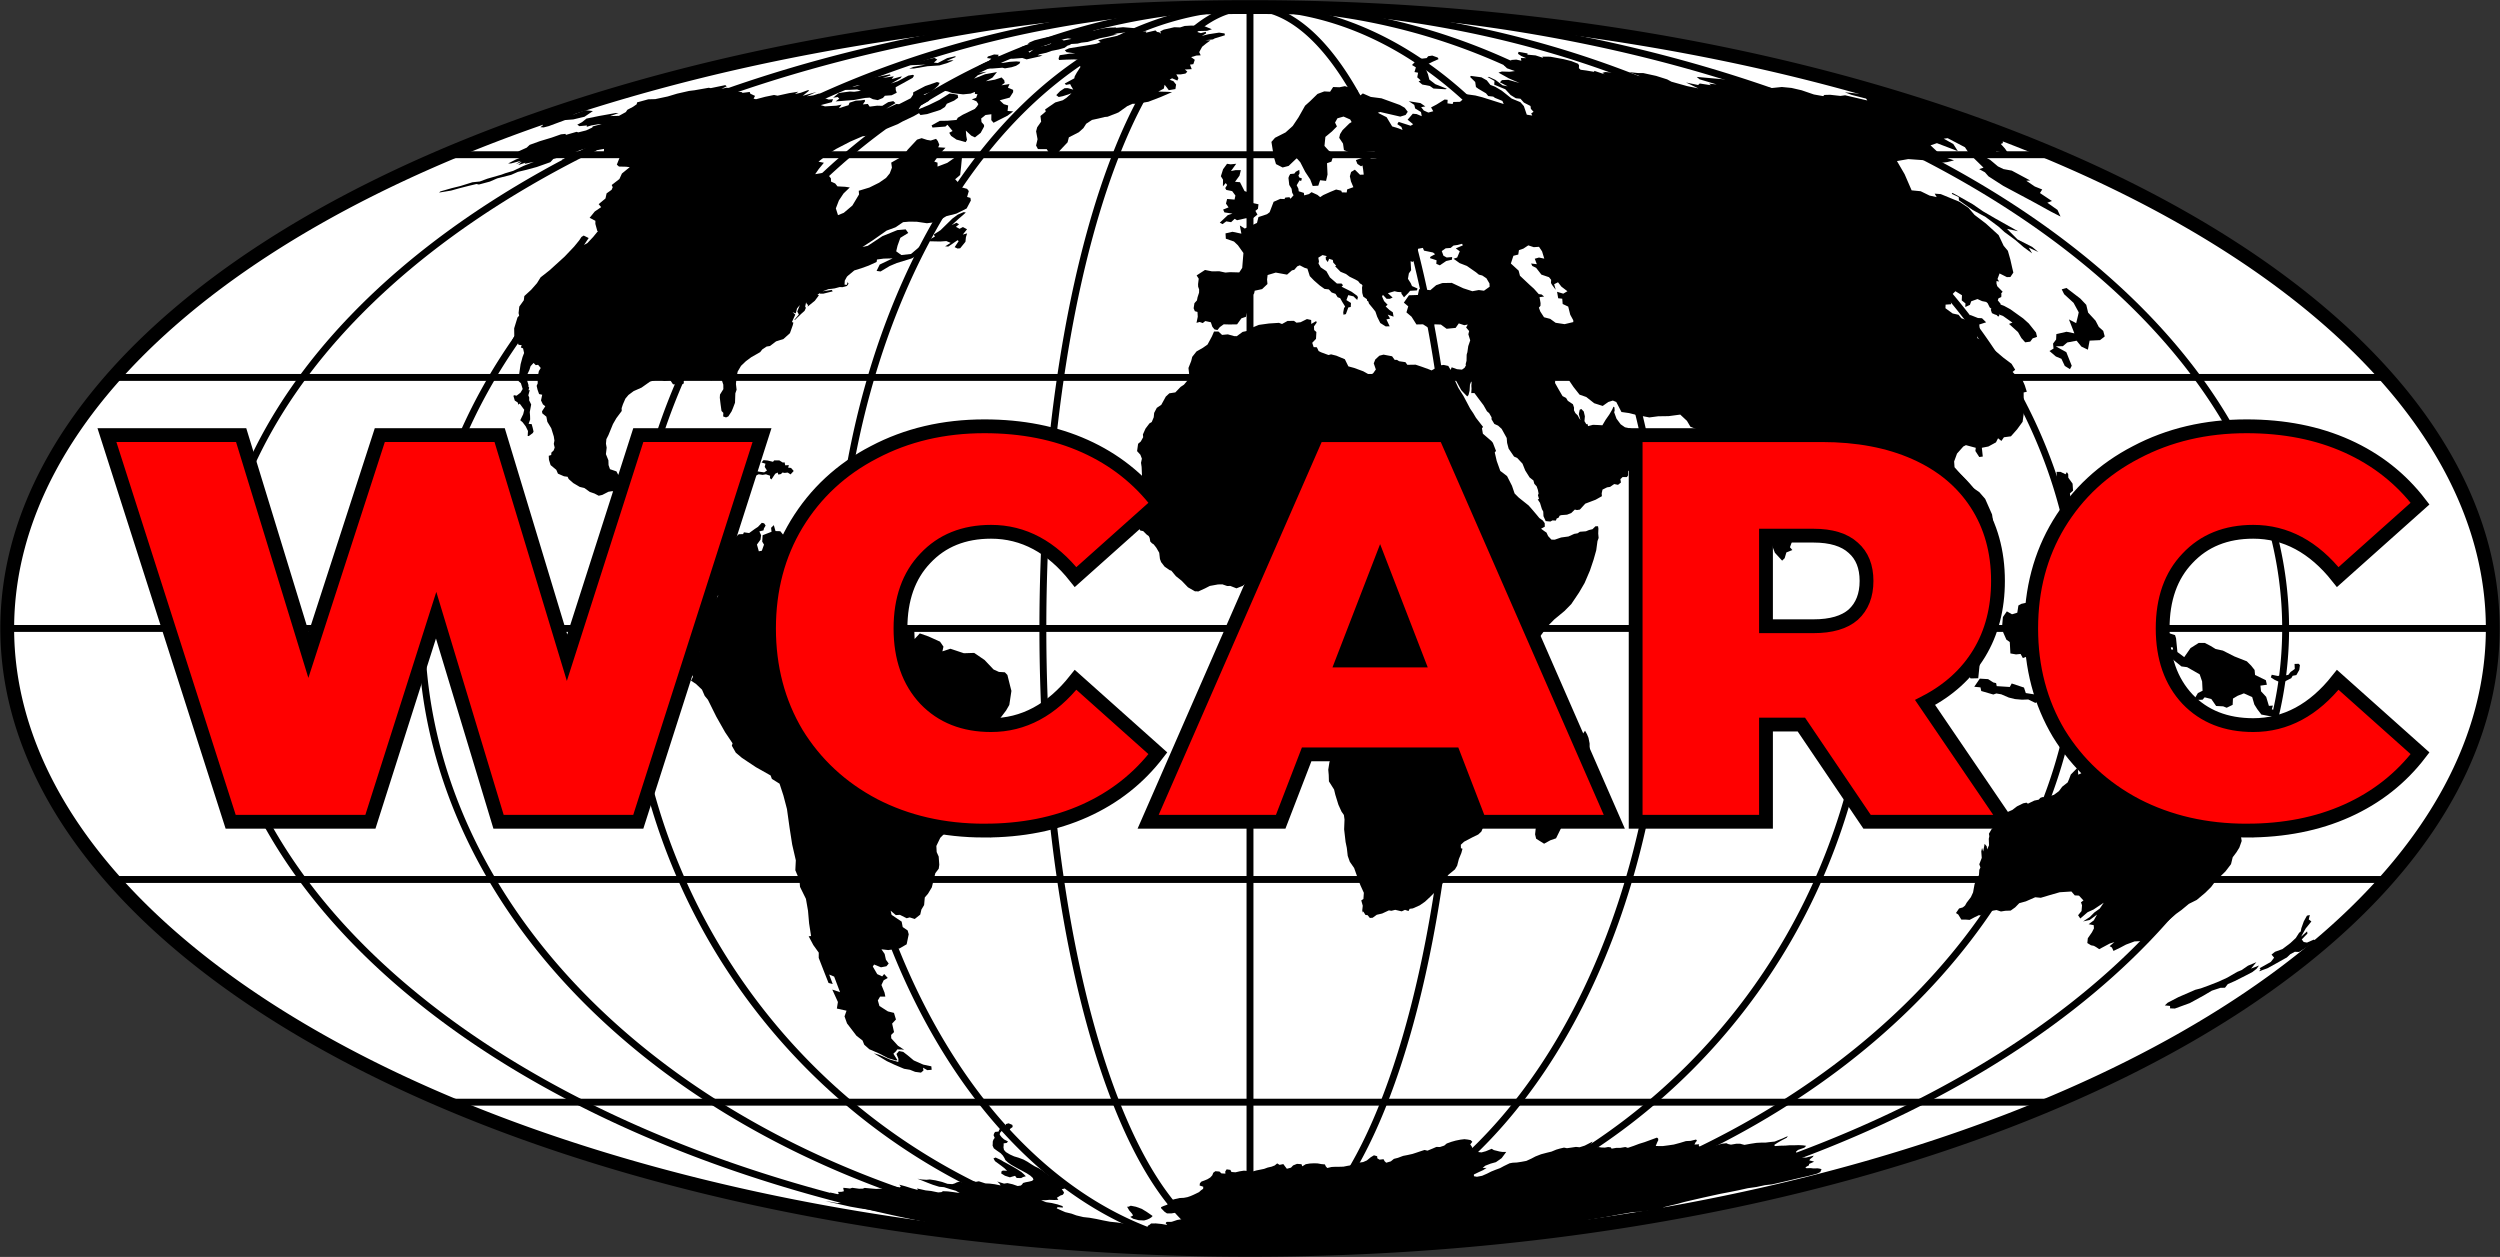 <?xml version="1.0" encoding="UTF-8" standalone="no"?>
<svg
   xmlns:dc="http://purl.org/dc/elements/1.1/"
   xmlns:cc="http://creativecommons.org/ns#"
   xmlns:rdf="http://www.w3.org/1999/02/22-rdf-syntax-ns#"
   xmlns:svg="http://www.w3.org/2000/svg"
   xmlns="http://www.w3.org/2000/svg"
   id="svg100"
   width="604.339"
   version="1.1"
   height="303.839">
  <rect width="100%" height="100%" fill="#333333" stroke="none"/>
  <defs
     id="defs2" />
  <g
     id="g94"
     transform="matrix(1.669,0,0,-1.669,302.169,151.919)">
    <path
       id="ellipse4"
       d="M 180,0 A 180,90 0 0 1 0,90 180,90 0 0 1 -180,0 180,90 0 0 1 0,-90 180,90 0 0 1 180,0 Z"
       style="fill:#ffffff;stroke:#000000;stroke-width:2" />
    <path
       id="ellipse6"
       d="M 30,0 A 30,90 0 0 1 0,90 30,90 0 0 1 -30,0 30,90 0 0 1 0,-90 30,90 0 0 1 30,0 Z"
       style="fill:none;stroke:#000000;stroke-width:1" />
    <path
       id="ellipse8"
       d="M 60,0 A 60,90 0 0 1 0,90 60,90 0 0 1 -60,0 60,90 0 0 1 0,-90 60,90 0 0 1 60,0 Z"
       style="fill:none;stroke:#000000;stroke-width:1" />
    <path
       id="ellipse10"
       d="M 90,0 A 90,90 0 0 1 0,90 90,90 0 0 1 -90,0 90,90 0 0 1 0,-90 90,90 0 0 1 90,0 Z"
       style="fill:none;stroke:#000000;stroke-width:1" />
    <path
       id="ellipse12"
       d="M 120,0 A 120,90 0 0 1 0,90 120,90 0 0 1 -120,0 120,90 0 0 1 0,-90 120,90 0 0 1 120,0 Z"
       style="fill:none;stroke:#000000;stroke-width:1" />
    <path
       id="ellipse14"
       d="M 150,0 A 150,90 0 0 1 0,90 150,90 0 0 1 -150,0 150,90 0 0 1 0,-90 150,90 0 0 1 150,0 Z"
       style="fill:none;stroke:#000000;stroke-width:1" />
    <path
       id="line16"
       d="M 0,-90 V 90"
       style="stroke:#000000;stroke-width:1" />
    <path
       id="line18"
       d="M -116.482,-68.615 H 116.482"
       style="stroke:#000000;stroke-width:1" />
    <path
       id="line20"
       d="M -164.659,-36.358 H 164.659"
       style="stroke:#000000;stroke-width:1" />
    <path
       id="line22"
       d="M -180,0 H 180"
       style="stroke:#000000;stroke-width:1" />
    <path
       id="line24"
       d="M -164.659,36.358 H 164.659"
       style="stroke:#000000;stroke-width:1" />
    <path
       id="line26"
       d="M -116.482,68.615 H 116.482"
       style="stroke:#000000;stroke-width:1" />
    <path
       id="path28"
       d="m -16.52,-83.761 0.828,-0.299 0.689,-0.415 0.426,-0.29 0.477,-0.337 -0.203,-0.205 -0.263,-0.165 -0.34,-0.151 -0.429,-0.124 -0.788,0.037 -0.795,0.213 -0.424,0.266 0.384,0.18 -0.075,0.221 -0.24,0.289 -0.225,0.252 -0.137,0.243 -0.167,0.285 v 0 h 0.186 l 0.347,0.151 z" />
    <path
       id="path30"
       d="m -33.668,-78.361 0.556,-0.367 0.354,-0.317 0.292,-0.299 -0.395,-0.11 -0.291,-0.156 -0.636,0.016 -0.241,0.313 -0.39,-0.11 -0.356,-0.11 -0.725,0.235 -0.536,0.332 0.054,0.317 v 0 l 0.195,0.096 0.61,-0.032 -0.445,0.417 -0.396,0.307 -0.913,0.67 -0.225,0.396 0.312,0.133 0.676,-0.315 0.523,-0.312 0.708,-0.376 0.638,-0.357 z" />
    <path
       id="path32"
       d="m -34.748,-72.479 -0.081,-0.196 -0.568,0.142 -0.405,-0.089 -0.207,-0.212 -0.206,-0.23 -0.03,-0.264 0.266,-0.35 0.364,-0.331 0.563,-0.295 -0.174,-0.207 -0.456,-0.069 0.004,-0.292 -0.028,-0.273 0.071,-0.374 0.279,-0.321 0.594,-0.353 0.589,-0.267 0.664,-0.2 0.704,-0.265 0.595,-0.329 0.475,-0.311 0.534,-0.325 0.564,-0.275 0.513,-0.305 0.992,-0.745 0.517,-0.298 0.438,-0.311 0.548,-0.309 0.491,-0.413 0.195,-0.318 0.105,-0.256 -0.424,-0.104 0.207,-0.268 0.128,-0.251 -0.185,-0.278 -0.355,-0.116 -0.24,-0.159 -0.268,-0.159 0.222,-0.3 -0.578,-0.028 -0.746,0.028 -0.512,-0.057 h -0.659 l 0.696,-0.282 0.842,-0.126 0.819,-0.195 0.743,-0.249 0.051,-0.218 -0.773,0.068 -0.126,-0.177 0.624,-0.283 0.61,-0.266 0.932,-0.224 0.67,-0.247 1.014,-0.244 0.924,-0.102 0.996,-0.177 0.926,-0.2 1.029,-0.197 0.97,-0.098 1.112,-0.17 0.905,-0.18 0.986,-0.201 0.923,-0.279 0.654,-0.217 -0.181,0.205 0.041,0.174 0.073,0.187 0.268,0.155 0.189,0.168 0.696,0.012 0.846,-0.084 0.807,-0.144 -0.235,0.264 0.133,0.183 0.732,0.012 0.413,0.136 0.403,0.136 0.539,0.088 0.57,0.113 0.327,0.165 -0.444,0.23 -0.361,0.234 -0.229,0.249 -0.637,-0.026 -0.591,-0.106 h -0.661 l -0.368,0.251 -0.491,0.51 0.011,0.15 0.364,0.164 0.474,0.166 0.277,0.208 0.292,0.21 0.132,0.283 0.446,0.128 0.468,0.1 0.236,0.057 0.6,0.029 0.531,0.101 0.421,0.144 0.407,0.174 0.37,0.175 0.478,0.235 0.271,0.252 0.319,0.223 0.021,0.301 -0.532,0.181 0.042,0.32 0.217,0.245 0.425,0.154 0.45,0.186 0.407,0.249 0.292,0.314 0.147,0.379 0.303,0.223 0.591,-0.048 0.285,-0.27 0.578,-0.032 -0.026,0.302 0.204,0.319 0.54,-0.08 0.158,-0.303 0.583,-0.048 0.617,0.144 0.606,0.095 0.556,-0.048 0.211,-0.333 0.532,0.27 0.501,0.143 0.562,0.112 0.558,0.113 0.522,0.193 0.57,0.129 0.456,0.178 0.348,0.294 0.345,-0.212 0.544,0.114 0.291,-0.39 0.223,-0.29 0.598,0.161 0.302,0.323 0.57,0.228 0.652,-0.049 0.11,-0.308 0.506,0.308 0.577,0.098 0.608,0.033 0.533,-0.016 0.53,-0.098 0.526,-0.049 0.123,-0.276 0.218,-0.243 0.61,0.146 0.602,0.032 h 0.567 l 0.566,0.016 0.561,0.114 0.585,0.097 0.573,0.228 0.564,0.147 0.569,0.082 0.531,0.23 0.564,0.463 0.47,0.284 0.467,-0.134 0.017,-0.299 0.319,-0.198 0.584,0.066 0.16,-0.297 0.229,-0.213 0.666,0.196 0.448,0.363 0.58,0.149 0.756,0.283 0.607,0.117 0.755,0.168 0.563,0.184 0.603,0.203 0.572,0.186 0.428,-0.102 0.741,0.305 0.551,0.239 0.504,-0.017 0.628,0.205 0.369,0.309 0.676,0.242 0.612,0.173 0.685,0.138 0.584,0.07 0.456,-0.052 0.456,-0.087 0.231,-0.242 -0.301,-0.379 0.209,-0.292 0.098,-0.238 0.552,-0.103 0.117,-0.237 0.196,-0.236 0.461,-0.051 0.617,0.169 0.857,0.355 0.306,-0.186 0.417,-0.102 0.392,-0.101 0.449,-0.068 h 0.539 l -0.653,-0.886 -0.293,-0.215 -0.548,-0.378 -0.764,-0.213 -0.796,-0.309 -0.355,-0.324 0.575,0.017 -0.502,-0.322 -0.663,-0.303 -0.685,-0.332 0.008,-0.252 0.432,-0.078 0.751,0.141 0.722,0.315 0.597,0.302 0.634,0.255 0.653,0.241 0.538,0.291 0.836,0.407 0.433,0.082 0.626,0.032 0.652,0.099 0.711,0.131 0.725,0.33 0.6,0.316 0.808,0.317 0.828,0.219 0.69,0.168 0.699,0.288 0.523,0.152 0.588,0.137 0.428,-0.086 0.616,0.086 0.686,0.102 0.53,-0.051 0.749,0.239 1.131,0.585 -0.139,-0.241 -0.344,-0.412 0.209,-0.171 0.423,-0.068 0.686,0.102 0.454,-0.068 0.49,-0.017 0.48,0.085 0.382,-0.051 0.116,-0.188 0.688,0.12 h 0.591 l 0.704,0.119 0.371,-0.119 0.856,0.29 0.77,0.292 0.786,0.241 1.797,0.659 0.169,-0.122 0.03,-0.243 -0.153,-0.311 -0.219,-0.533 0.511,-0.017 h 0.51 l 0.783,0.102 0.817,0.12 0.899,0.241 0.857,0.259 0.695,0.035 0.77,0.191 0.126,-0.174 -0.229,-0.276 -0.129,-0.276 0.677,0.035 -0.053,-0.223 0.22,-0.222 0.517,-0.085 0.708,0.068 0.989,0.273 0.927,0.275 0.643,0.069 0.258,-0.121 0.401,-0.086 0.81,0.138 h 0.504 l 0.311,-0.086 0.33,-0.086 0.833,0.155 0.898,0.137 0.645,0.035 h 0.638 l 0.706,0.086 0.659,0.069 1.099,0.434 0.807,0.367 -0.163,-0.245 -0.77,-0.4 -0.617,-0.363 -0.429,-0.292 0.115,-0.154 0.747,0.051 0.767,0.017 0.62,0.051 h 0.729 l 0.563,0.018 0.646,-0.035 0.454,-0.068 -0.281,-0.273 -0.911,-0.323 -0.29,-0.254 0.061,-0.202 0.027,-0.218 0.287,-0.15 0.354,-0.134 0.172,-0.133 0.549,-0.016 1.123,0.283 -0.182,-0.234 -0.349,-0.265 -0.11,-0.198 0.387,-0.082 0.305,-0.099 -0.727,-0.327 -0.02,-0.195 -0.52,-0.292 0.148,-0.129 0.624,0.016 0.379,-0.048 0.643,0.016 0.381,-0.064 0.18,-0.113 -0.133,-0.192 -0.037,-0.159 -0.48,-0.238 -1.162,-0.315 -1.252,-0.282 -1.501,-0.357 -1.181,-0.278 -1.41,-0.321 -1.043,-0.121 -1.291,-0.272 -1.195,-0.166 -1.347,-0.298 -1.394,-0.281 -1.238,-0.235 -1.404,-0.306 -1.232,-0.274 -1.421,-0.328 -1.149,-0.269 -1.018,-0.28 -1.11,-0.263 -0.972,-0.246 0.222,-0.095 -1.304,-0.297 -1.159,-0.107 -1.253,-0.146 -0.784,-0.027 -2.186,-0.38 -1.658,-0.31 -1.422,-0.241 -1.465,-0.239 -0.783,-0.21 -1.346,-0.256 -1.138,-0.228 -0.93,-0.201 -0.846,-0.186 -0.856,-0.184 -0.705,-0.181 -1.947,-0.277 -0.263,-0.12 -0.294,-0.042 -1.162,-0.161 1.783,0.139 -0.934,-0.171 -0.771,-0.128 L 0,-90 v 0 l -38.628,2.097 0.052,-0.004 -2.552,0.313 1.863,-0.17 -0.137,0.019 -0.328,0.045 -0.393,0.056 -0.338,0.048 -0.166,0.024 0.045,-10e-4 0.098,-0.009 2.23,-0.226 -1.605,0.226 -0.201,0.031 -0.085,0.098 1.234,-0.129 0.629,-0.065 1.803,-0.18 1.74,-0.135 1.861,-0.163 1.819,-0.121 -0.618,0.141 1.687,-0.101 1.794,-0.158 -0.71,0.148 -0.535,0.141 -1.768,0.248 -1.012,0.021 -1.636,0.127 -1.714,0.215 -1.47,0.121 -1.674,0.256 -1.434,0.239 -1.254,0.221 -1.52,0.248 -1.44,0.168 -1.459,0.218 -1.553,0.197 0.935,-0.037 0.167,0.099 1.556,-0.21 -0.444,0.185 -0.703,0.238 -0.803,0.215 -1.399,0.269 -1.277,0.182 -1.403,0.196 -0.882,0.04 -1.046,0.092 -0.978,0.066 -1.403,0.254 -1.447,0.216 -1.387,0.245 -3.6,0.807 0.485,-0.071 1.291,-0.224 0.333,0.07 0.203,0.098 1.585,-0.307 0.311,0.069 -0.119,0.154 -0.299,0.197 -0.49,0.241 0.326,0.071 -1.031,0.273 -1.148,0.274 -0.821,0.263 0.076,0.132 1.119,-0.249 0.122,0.147 -0.17,0.191 0.554,0.015 0.326,0.073 -0.006,0.179 -0.061,0.164 0.01,0.164 0.48,-0.045 0.483,-0.06 0.325,0.105 0.987,-0.135 0.548,0.015 0.258,0.105 0.807,-0.075 0.863,-0.074 0.514,0.029 0.669,-0.015 0.686,-0.014 0.509,0.029 -0.174,0.226 0.209,0.12 0.991,-0.166 0.166,0.136 -0.226,0.273 0.906,-0.243 0.854,-0.271 0.944,-0.254 -0.135,0.224 1.245,-0.283 0.805,-0.089 1.021,-0.207 0.48,0.044 0.203,0.133 0.713,-0.029 0.823,-0.104 0.898,-0.132 -0.556,0.325 -0.872,0.253 -0.841,0.27 -0.707,0.06 -0.917,0.287 -0.759,0.29 -1.47,0.587 0.592,-0.109 0.708,-0.046 0.496,0.046 0.806,-0.124 0.959,-0.231 0.787,-0.275 0.704,-0.046 0.353,0.107 0.302,0.153 0.374,0.092 0.831,-0.184 0.48,0.061 -0.766,0.603 1.047,-0.357 0.791,-0.139 0.427,0.077 0.946,-0.306 0.647,-0.031 0.713,-0.091 0.839,-0.168 -0.172,0.29 -0.309,0.276 0.988,-0.307 0.485,0.076 0.744,-0.167 0.748,-0.258 0.46,0.075 0.184,0.167 0.135,0.199 0.38,0.107 0.498,0.092 0.42,0.108 0.2,0.17 -0.084,0.249 -0.372,0.344 -0.512,0.332 -0.582,0.318 -0.601,0.32 -0.582,0.322 -0.51,0.292 -0.451,0.327 -0.366,0.329 -0.146,0.314 -0.219,0.349 -0.316,0.335 -0.541,0.371 -0.456,0.339 -0.176,0.393 0.019,0.258 0.006,0.327 0.094,0.277 0.187,0.261 -0.166,0.385 0.074,0.246 0.142,0.23 0.512,0.053 0.102,0.283 0.254,0.178 0.393,0.107 0.226,0.232 0.092,0.286 0.382,0.108 0.551,-0.233 0.036,-0.304 z" />
    <path
       id="path34"
       d="m -48.702,-62.566 1.372,-0.605 1.177,-0.252 0.045,-0.501 -0.631,-0.05 -0.623,0.354 0.07,-0.405 -0.364,-0.31 -0.846,0.112 -0.745,0.3 -0.852,0.145 -1.337,0.561 -1.159,0.543 -1.889,1.138 0.767,-0.214 1.542,-0.679 1.234,-0.363 0.017,0.464 -0.282,0.696 0.368,0.422 0.607,-0.12 v 0 l 0.618,-0.474 z" />
    <path
       id="path36"
       d="m 145.365,-48.81 -0.381,-0.458 1.159,0.45 -0.346,-0.469 -0.593,-0.465 -0.97,-0.511 -1.603,-0.809 -1.008,-0.441 -0.408,-0.525 -0.648,-0.013 -1.255,-0.411 -1.197,-0.71 -1.999,-1.093 -1.316,-0.48 -0.84,-0.306 -0.695,0.023 -0.006,0.354 -0.757,0.075 0.421,0.395 1.537,0.8 2.466,1.071 0.799,0.205 1.139,0.415 1.457,0.573 1.236,0.57 1.418,0.821 0.669,0.28 0.895,0.618 1.221,0.513 z" />
    <path
       id="path38"
       d="m 152.907,-43.457 -0.671,-1.195 0.87,0.774 0.055,-0.309 -0.825,-0.856 0.276,-0.368 0.48,-0.09 0.988,0.43 0.289,-0.13 -1.377,-1 -1.043,-0.655 -0.624,0.023 -0.638,-0.34 -0.506,-0.481 -0.381,-0.207 -1.065,-0.6 -1.377,-0.76 -1.212,-0.441 0.229,0.29 -0.146,0.16 1.628,0.913 0.475,0.613 -0.377,0.447 0.504,0.405 1.077,0.392 1.145,0.866 0.783,0.73 0.484,0.759 0.24,0.2 0.086,0.469 0.363,1.009 0.451,0.81 0.419,0.09 -0.161,-0.636 0.382,-0.297 z" />
    <path
       id="path40"
       d="m 49.191,-16.664 -0.003,-1.467 0.187,-0.569 -0.168,-0.583 -0.217,-0.358 -0.245,0.713 -0.227,-0.36 0.075,-0.901 -0.153,-0.514 -0.306,-0.28 -0.199,-1.026 -0.583,-1.41 -0.727,-1.661 -0.962,-2.274 -0.654,-1.661 -0.681,-1.381 -0.817,-0.281 -0.914,-0.502 -0.484,0.303 -0.671,0.424 -0.151,0.628 0.114,1.057 -0.181,0.952 0.045,0.861 0.299,0.865 0.472,0.208 0.06,0.4 0.589,0.913 0.192,0.767 -0.147,0.572 -0.085,0.762 0.059,1.115 0.42,0.679 0.218,0.77 0.491,0.044 0.573,0.249 0.386,0.22 0.431,0.017 0.634,0.693 0.888,0.75 0.359,0.613 -0.08,0.521 0.402,-0.146 0.628,0.848 0.089,0.735 0.377,0.547 0.295,-0.525 0.211,-0.52 z" />
    <path
       id="path42"
       d="m 141.003,-16.918 0.052,-0.956 0.777,0.459 0.158,-0.515 0.312,-0.476 -0.285,-0.539 -0.165,-1.043 -0.079,-0.606 0.189,-0.148 -0.145,-1.036 -0.352,-0.627 -0.036,-0.82 0.767,-0.63 0.419,-0.573 0.398,-0.524 -0.265,-0.292 0.177,-0.754 -0.296,-1.297 0.519,0.263 0.111,-0.519 0.331,0.184 -0.531,-1.267 0.253,-0.732 0.171,-0.455 0.153,-0.962 -0.336,-0.953 -0.414,-0.675 -0.551,-0.731 -0.245,-1 -0.793,-1.04 -0.555,-0.542 -1.028,-1.042 -0.495,-0.668 -0.836,-0.833 -1.253,-1.054 -1.135,-0.567 -1.079,-0.893 -0.786,-0.567 -1.132,-0.989 -0.852,-0.569 -1.002,-0.851 -0.846,-0.782 -0.297,-0.357 -0.874,-0.393 -1.007,-0.041 -1.241,-0.462 -0.819,-0.436 -0.991,-0.481 -0.224,0.496 -0.336,0.198 0.692,0.587 -0.673,-0.213 -1.528,-0.814 -0.451,0.304 -0.319,0.178 -0.417,0.081 -0.532,0.325 0.071,0.696 0.598,0.86 0.292,0.574 -0.039,0.462 -0.731,0.137 0.746,0.554 0.472,0.85 -1.07,-0.792 -0.956,-0.21 0.973,0.633 0.659,0.661 0.783,0.563 0.58,0.854 -1.477,-0.983 -0.861,-0.393 -1.058,-0.912 -0.319,0.472 0.499,0.609 0.072,0.834 -0.154,0.433 0.363,0.266 -0.654,0.702 -0.611,0.033 -0.48,0.564 -1.697,-0.109 -1.451,-0.416 -1.289,-0.386 -0.808,0.077 -1.355,-0.594 -0.96,-0.266 -0.587,-0.604 -0.655,-0.468 -0.776,-0.028 -0.63,-0.102 -0.643,0.21 -0.726,-0.126 -0.648,-0.053 -0.948,-0.612 -0.223,0.052 -0.668,-0.324 -0.677,-0.363 -0.613,0.045 h -0.592 l -0.445,0.731 -0.333,0.218 0.449,0.659 0.544,0.157 0.32,0.262 0.233,0.414 0.612,0.804 0.318,0.687 0.214,1.176 0.231,0.666 0.411,0.666 0.05,0.762 0.16,0.345 -0.163,0.468 0.357,0.923 -0.071,0.934 0.113,0.505 0.165,-0.512 0.207,1.099 0.303,-0.344 0.058,-0.458 0.274,0.606 -0.032,0.935 0.079,0.374 -0.06,0.356 0.402,0.69 0.32,0.293 0.381,0.598 0.186,0.699 0.737,0.862 -0.292,-0.913 0.733,0.825 0.935,0.401 0.665,0.512 0.901,0.441 0.472,0.094 0.208,-0.148 0.927,0.448 0.634,0.134 0.245,0.263 0.296,0.11 0.521,-0.028 1.145,0.353 0.722,0.535 0.479,0.646 0.784,0.614 0.209,0.483 0.246,0.658 1.012,1.031 0.072,-1.047 0.494,0.242 -0.161,0.573 0.491,0.589 0.348,-0.263 0.403,0.925 0.712,0.598 0.374,0.481 0.552,0.207 0.11,0.341 0.392,-0.142 0.102,0.306 0.48,0.175 0.519,0.164 0.57,-0.559 0.336,-0.722 0.61,-0.008 0.588,-0.115 -0.01,0.669 0.745,0.978 0.529,0.319 -0.072,0.305 0.608,0.698 0.704,0.431 0.469,-0.145 0.885,0.231 0.134,0.625 -0.63,0.403 0.567,0.178 0.584,-0.304 0.406,-0.502 0.754,-0.313 0.312,0.124 0.517,-0.376 0.665,0.35 0.344,-0.106 0.289,0.235 0.299,-0.605 -0.437,-0.655 -0.509,-0.493 -0.349,-0.041 -0.025,-0.488 -0.468,-0.609 -0.53,-0.599 -0.037,-0.344 0.562,-0.672 0.622,-0.39 0.359,-0.418 0.45,-0.719 0.275,10e-4 0.395,-0.311 0.008,-0.374 0.77,-0.411 0.801,0.414 0.434,0.651 0.394,0.538 0.357,0.666 0.625,0.968 0.055,0.589 0.183,0.354 0.1,0.698 0.397,0.92 0.258,0.248 -0.041,0.409 0.41,0.648 0.358,0.673 0.111,0.349 0.476,0.459 0.135,-0.599 -0.124,-0.768 0.207,-0.148 -0.095,-0.514 0.185,-0.622 -0.127,-0.691 z" />
    <path
       id="path44"
       d="m 108.155,-8.354 1.893,-0.123 0.276,0.507 1.78,-0.591 0.262,-0.797 1.462,-0.225 1.115,-0.73 -1.203,-0.468 -1.019,0.495 -0.904,-0.034 -1.018,0.091 -0.899,0.221 -1.089,0.469 -0.714,0.122 -0.433,-0.153 -1.751,0.506 -0.111,0.529 -0.901,0.09 0.804,1.176 1.203,-0.073 0.755,-0.481 0.403,-0.093 z" />
    <path
       id="path46"
       d="m 151.554,-6.754 -0.535,-0.102 -0.203,-0.345 -0.586,-0.299 -0.552,-0.288 -0.529,0.001 -0.767,0.358 -0.523,0.343 0.13,0.381 0.872,-0.179 0.558,0.096 0.221,0.59 0.147,0.031 0.018,-0.654 0.581,0.094 0.332,0.421 0.607,0.44 -0.034,0.726 0.6,0.023 0.181,-0.202 -0.092,-0.683 z" />
    <path
       id="path48"
       d="m 134.127,-1.421 0.199,-1.995 0.987,-0.738 0.912,1.308 1.178,0.744 0.889,0.002 0.838,-0.43 0.72,-0.442 1.061,-0.235 1.679,-0.85 1.791,-0.705 0.631,-0.632 0.492,-0.619 0.068,-0.726 1.563,-0.761 0.148,-0.653 -0.936,-0.132 0.09,-0.82 0.747,-0.807 0.391,-1.302 0.577,0.04 -0.156,-0.543 0.72,-0.209 -0.35,-0.231 0.933,-0.516 -0.195,-0.354 -0.677,-0.086 -0.166,0.318 -0.818,0.138 -0.957,0.184 -0.597,0.783 -0.423,0.675 -0.311,1.075 -1.203,0.537 -0.902,-0.35 -0.679,-0.406 -0.045,-0.906 -0.864,-0.422 -0.514,0.205 -1.016,0.051 -0.696,1.008 -0.965,0.248 -0.307,-0.35 -1.265,-0.038 0.591,1 0.68,0.341 -0.067,1.338 -0.352,1.034 -1.826,1.043 -0.813,0.103 -1.406,1.139 -0.341,-0.599 -0.392,-0.109 -0.191,0.452 0.035,0.536 -0.726,0.606 1.1,0.444 0.712,-0.024 -0.068,0.327 -1.463,0.003 -0.368,0.734 -0.886,0.228 -0.409,0.61 1.353,0.299 0.516,0.402 1.6,-0.507 z" />
    <path
       id="path50"
       d="m 125.217,1.752 -0.782,-1.224 -0.75,-0.237 -0.964,0.241 -1.666,-0.062 -0.873,-0.177 -0.144,-0.934 0.875,-1.097 0.552,0.559 1.871,0.419 -0.091,-0.568 -0.432,0.18 -0.451,-0.723 -0.895,-0.478 0.871,-1.581 -0.209,-0.423 0.788,-1.423 -0.085,-0.809 -0.569,-0.362 -0.347,0.433 0.574,1.009 -1.021,-0.477 -0.218,0.341 0.168,0.475 -0.668,0.723 0.143,1.202 -0.686,-0.375 -0.008,-1.438 -0.115,-1.762 -0.651,-0.179 -0.392,0.362 0.388,1.134 -0.068,1.189 -0.42,0.009 -0.262,0.845 0.449,0.807 0.174,0.98 0.523,1.859 0.206,0.509 0.834,0.916 0.789,-0.364 1.264,-0.171 1.149,0.051 0.966,0.896 z" />
    <path
       id="path52"
       d="m 105.477,-7.215 -1.106,-0.026 -0.75,1.03 -1.208,1.006 -0.382,0.747 -0.707,1.004 -0.461,0.925 -0.725,1.727 L 99.263,0.226 98.96,1.287 98.571,2.25 97.644,3.026 97.077,4.081 96.288,4.772 95.159,6.13 95.024,6.757 95.67,6.707 97.233,6.469 98.201,5.264 99.022,4.428 99.6,3.915 l 1,-1.325 1.017,-0.02 0.862,-0.844 0.595,-1.033 0.764,-0.564 -0.405,-1.007 0.567,-0.429 0.358,-0.031 0.15,-0.861 0.326,-0.688 0.73,-0.109 0.451,-0.781 -0.342,-1.533 z" />
    <path
       id="path54"
       d="m 117.839,2.255 1.149,-1.142 -1.183,-0.146 -0.327,-0.841 0.037,-1.118 -0.979,-0.843 -0.07,-1.229 -0.494,-1.885 -0.117,0.438 -1.172,-0.554 -0.346,0.753 -0.708,0.07 -0.476,0.395 -1.212,-0.443 -0.332,0.596 -0.658,-0.067 -0.816,0.142 -0.09,1.654 -0.491,0.343 -0.464,1.055 -0.139,1.079 0.1,1.143 0.571,0.82 0.745,-0.423 0.766,0.231 0.161,1.044 0.415,0.233 1.184,0.267 0.658,0.975 0.433,0.779 0.357,0.461 0.788,0.675 0.68,0.856 0.39,0.962 0.402,0.004 0.586,-0.622 0.106,-0.535 0.692,-0.344 0.869,-0.37 -0.025,-0.483 -0.664,-0.061 0.23,-0.601 -0.703,-0.42 -0.494,-1.113 0.792,-1.168 z" />
    <path
       id="path56"
       d="m 125.536,10.367 0.228,-0.817 0.159,-0.689 -0.193,-1.126 -0.528,1.254 -0.381,-0.624 0.43,-0.907 -0.222,-0.577 -1.252,0.715 -0.39,0.89 0.224,0.585 -0.714,0.582 -0.239,-0.51 -0.475,0.047 -0.644,-0.686 -0.212,0.36 0.243,1.036 0.573,0.346 0.467,0.463 0.441,-0.556 0.701,0.336 0.071,0.548 0.696,0.033 -0.23,0.949 0.91,-0.582 0.192,-0.618 z" />
    <path
       id="path58"
       d="m 117.407,22.676 0.718,-0.345 0.188,0.315 0.196,-0.308 0.015,-0.501 0.62,-0.869 0.064,-1.008 -0.452,-0.403 0.133,-0.981 0.488,-0.97 0.556,-0.134 0.395,0.144 1.407,-0.676 0.078,-0.664 0.395,-0.294 0.035,-0.563 -0.914,0.6 -0.525,0.641 -0.139,-0.448 -0.812,0.731 -0.846,-0.18 -0.558,0.269 -0.083,0.504 0.223,0.31 -0.369,0.282 -0.007,-0.439 -0.676,0.7 -0.296,0.53 -0.38,1.163 0.514,-0.399 -0.497,1.898 -0.057,1.096 z" />
    <path
       id="path60"
       d="m -69.878,24.326 0.793,-0.189 0.166,0.206 0.75,-0.006 0.503,-0.31 0.26,0.03 0.084,-0.428 0.533,0.024 -0.106,-0.359 0.421,-0.044 0.386,-0.443 -0.457,-0.493 -0.408,0.264 -0.455,-0.051 -0.307,0.057 -0.219,-0.22 -0.386,-0.075 -0.088,0.294 -0.356,-0.174 -0.553,-0.829 -0.212,0.193 0.02,0.348 -0.601,0.205 -0.475,-0.084 -0.573,0.088 -0.5,-0.226 -0.44,0.377 0.169,0.389 0.855,-0.167 0.709,-0.097 0.405,0.269 -0.329,0.523 0.109,0.461 -0.566,0.188 0.293,0.333 z" />
    <path
       id="path62"
       d="m -75.783,27.801 0.255,-0.438 0.927,0.135 0.26,-0.281 0.608,-0.743 0.455,-0.541 0.319,0.017 0.51,-0.245 -0.154,-0.339 0.695,-0.049 0.607,-0.493 -0.18,-0.282 -0.676,-0.153 -0.662,-0.06 -0.64,0.096 -1.407,-0.118 0.809,0.672 -0.313,0.313 -0.598,0.08 -0.242,0.347 -0.046,0.684 -0.553,-0.047 -0.803,0.322 -0.217,0.251 -1.19,0.186 -0.265,0.233 0.444,0.3 -0.915,0.061 -0.868,-0.622 -0.4,-0.017 -0.223,-0.292 -0.51,-0.132 -0.376,0.114 0.613,0.37 0.336,0.432 0.51,0.266 0.556,0.233 0.754,0.115 0.27,0.131 0.794,-0.085 0.742,-0.014 z" />
    <path
       id="path64"
       d="m 122.47,44.576 0.469,-0.905 0.643,-0.571 0.218,-0.804 -0.689,-0.538 -1.501,-0.07 -0.249,-1.312 -0.936,0.443 -0.701,0.858 -1.347,-0.253 -0.642,-0.541 -1.027,-0.022 1.529,-0.847 0.783,-1.967 -0.257,-0.489 -0.742,0.451 -0.495,1.045 -0.805,0.337 -0.926,0.791 0.588,0.355 -0.068,0.722 0.442,0.593 0.037,0.782 1.478,0.34 1.13,-0.233 -0.786,2.019 1.048,-0.541 0.276,1.131 0.093,0.438 -0.746,1.373 -1.368,1.254 -0.348,0.701 0.682,0.203 2.013,-1.541 0.858,-0.906 0.273,-1.131 z" />
    <path
       id="path66"
       d="m -42.215,59.32 -0.996,-0.912 0.686,0.353 0.39,-0.224 -0.459,-0.365 0.528,-0.288 0.484,0.256 0.6,-0.323 -0.62,-0.771 0.629,0.18 -0.171,-0.561 -0.069,-0.66 -0.764,-0.939 -0.376,-0.04 -0.426,0.202 0.583,0.873 -0.152,0.135 -1.355,-0.925 -0.453,0.038 0.799,0.501 -0.624,0.258 -0.873,-0.063 -1.501,0.032 0.046,0.315 0.682,0.373 -0.183,0.287 0.991,0.635 1.701,1.666 0.795,0.59 0.846,0.356 0.319,-0.046 -0.299,-0.28 z" />
    <path
       id="path68"
       d="m 107.942,59.383 3.3,-1.853 -1.6,0.348 1.514,-1.526 2.136,-1.092 0.897,-0.749 -1.391,0.646 0.487,-0.83 -1.236,0.9 -1.205,1.038 -1.555,1.142 -0.874,0.794 -1.872,1.395 -1.873,1.015 -1.983,1.398 -0.039,0.468 -1.005,0.468 0.098,0.142 1.218,-0.669 1.73,-0.981 1.46,-1.01 z" />
    <path
       id="path70"
       d="m -1.995,67.304 -0.762,-1.052 0.694,0.134 0.74,-0.006 -0.197,-0.799 -0.648,-0.886 0.717,-0.063 0.659,-1.285 0.485,-0.161 L 0.134,62.033 0.342,61.63 1.229,61.436 1.151,60.78 0.778,60.479 1.081,59.945 0.413,59.402 l -1.005,0.01 -1.285,-0.286 -0.346,0.204 -0.514,-0.487 -0.695,0.118 -0.551,-0.399 -0.392,0.209 1.157,1.092 0.676,0.223 -1.16,0.173 -0.189,0.41 0.786,0.318 -0.376,0.551 0.171,0.668 1.072,-0.092 0.125,0.588 -0.466,0.635 -0.853,0.177 -0.154,0.272 0.28,0.446 -0.214,0.275 -0.405,-0.472 0.02,0.959 -0.313,0.504 0.319,1.013 0.573,0.788 0.526,-0.076 z" />
    <path
       id="path72"
       d="m -97.76,74.65 -0.25,-0.218 1.712,0.636 1.123,-0.13 -1.211,-0.823 -1.621,-0.387 -1.192,-0.092 -2.366,-0.877 -0.731,-0.189 -0.482,0.027 0.389,0.315 -0.066,0.263 0.94,0.388 -0.176,0.146 -0.979,-0.115 0.572,0.311 1.072,0.329 -1.288,-0.21 -0.939,-0.418 -1.398,-0.38 10.485,3.476 -0.777,-0.65 -1.183,-0.859 z" />
    <path
       id="path74"
       d="m -46.623,77.152 -1.422,-0.865 1.778,0.664 -0.248,-0.545 -1.144,-0.635 -0.351,-0.584 1.498,0.626 1.509,0.737 1.48,0.924 0.622,-0.064 0.565,-0.123 0.062,-0.417 -0.585,-0.421 -1.054,-0.455 -0.271,-0.461 -0.653,-0.422 -1.926,-0.612 -0.969,-0.136 -0.21,0.264 -0.788,-0.442 -1.585,-0.75 -0.702,-0.392 -1.503,-0.612 -0.931,-0.06 -0.99,-0.385 -0.832,-0.596 -0.862,-0.116 -1.742,-0.751 -2.041,-1.056 -1.188,-0.747 -1.394,-1.113 0.781,-0.161 -0.746,-0.909 -0.511,-0.742 1.165,0.194 0.813,-0.426 0.297,-0.374 0.02,-0.469 0.601,-0.273 0.335,-0.42 1.107,-0.058 0.676,-0.097 -0.907,-0.87 -0.675,-1.018 -0.44,-1.144 0.31,-0.979 0.84,0.336 1.246,1.057 0.962,1.606 -0.042,0.53 1.545,0.471 1.408,0.699 0.998,0.69 0.539,0.658 0.315,0.831 -0.103,0.729 1.778,1.006 0.601,0.86 1.363,1.463 0.665,0.214 0.782,-0.252 0.54,-0.091 0.768,0.244 0.249,-0.314 0.224,-0.542 -0.166,-0.364 1.061,-0.071 -0.759,-0.796 -0.869,-1.21 0.473,-0.151 -10e-4,-0.57 1.412,0.538 1.518,1.059 0.805,0.443 -0.208,-0.852 -0.117,-1.232 -0.131,-1.173 -0.724,-0.619 0.529,-0.56 0.243,-0.57 0.954,-0.259 0.251,-0.32 -0.247,-0.854 0.48,-0.135 0.063,-0.383 -0.611,-1.149 -0.756,-0.386 -0.739,-0.363 -1.441,-0.367 -1.44,-0.854 -1.379,-0.17 -1.487,0.22 -1.13,0.007 -0.829,-0.072 -1.113,-0.75 -1.271,-0.466 -1.996,-1.399 -1.512,-0.984 0.777,0.175 2.115,1.398 2.163,0.878 1.211,0.105 0.373,-0.516 -1.148,-0.71 -0.41,-1.147 -0.19,-0.808 0.747,-0.537 1.401,0.156 1.423,1.205 -0.349,-0.777 0.316,-0.389 -1.345,-0.706 -2.112,-0.645 -1.029,-0.439 -1.312,-0.785 -0.581,0.08 0.452,0.922 1.877,0.896 -1.305,-0.036 -0.966,-0.131 -0.055,-0.355 -1.15,-0.526 -1.04,-0.376 -1.039,-0.323 -0.861,-0.715 -0.201,-0.181 -0.32,-0.582 -0.033,-0.584 0.331,-0.028 0.122,0.403 0.122,-0.245 -0.229,-0.316 -0.656,-0.179 -0.391,0.021 -0.719,-0.193 -0.393,-0.055 -0.515,-0.055 -0.869,-0.321 1.342,0.209 0.14,-0.21 -1.351,-0.333 -0.538,-0.002 0.097,0.136 -0.419,-0.308 0.222,-0.051 -0.597,-0.801 -1.058,-0.862 0.083,0.288 -0.158,0.059 -0.136,0.279 -0.131,-0.603 0.101,-0.2 -0.188,-0.424 -0.492,-0.438 -0.927,-0.901 -0.057,0.045 0.643,0.768 -0.226,0.431 0.375,0.932 -0.414,-0.485 -0.177,-0.713 -0.459,0.168 0.39,-0.354 -0.488,-1.076 0.212,-0.078 -0.095,-0.393 -0.404,-1.139 -0.943,-0.848 -1.068,-0.339 -0.884,-0.674 -0.478,-0.073 -0.639,-0.423 -0.298,-0.386 -1.311,-0.75 -0.745,-0.551 -0.719,-0.688 -0.484,-0.826 -0.167,-0.81 -0.086,-1.001 0.095,-0.83 -0.182,-0.508 -0.048,-1.367 -0.302,-0.798 -0.195,-0.46 -0.472,-0.725 -0.329,-0.149 -0.416,0.143 0.024,0.521 -0.265,0.273 -0.142,1.018 -0.107,0.902 0.031,0.461 0.486,0.781 -0.008,0.645 -0.322,0.979 -0.284,0.179 -1.142,-0.531 -0.14,0.059 -0.216,0.545 -0.45,0.288 -1.095,-0.146 -0.754,0.129 -0.731,-0.08 -0.46,-0.164 0.03,-0.329 -0.221,-0.474 0.096,-0.232 -0.24,-0.153 -0.268,0.172 -0.44,-0.222 -0.651,0.037 -0.415,0.618 -0.865,-0.146 -0.545,0.271 -0.607,-0.082 -0.896,-0.273 -1.229,-0.869 -1.143,-0.506 -0.753,-0.562 -0.443,-0.53 -0.355,-0.815 -0.189,-0.567 0.014,-0.404 0.001,-0.002 -0.004,-0.002 -0.774,-1.037 -0.494,-0.856 -0.655,-1.599 -0.297,-0.584 -0.059,-0.654 0.101,-0.585 -0.109,-0.932 0.361,-0.896 0.021,-0.688 0.208,-0.594 0.937,-0.321 0.263,-0.506 0.94,0.338 0.771,0.122 0.783,0.217 0.664,0.208 0.749,0.492 0.425,0.704 0.371,1.011 0.27,0.351 0.743,0.315 1.095,0.279 0.835,-0.042 0.61,0.101 0.155,-0.254 -0.2,-0.579 -0.717,-0.715 -0.43,-0.734 0.121,-0.21 -0.282,-0.521 -0.484,-0.943 -0.167,0.31 -0.208,-0.02 -0.041,-0.177 0.182,-0.006 -0.099,-0.329 -0.285,-0.523 0.039,-0.188 -0.205,-0.434 0.034,-0.116 -0.254,-0.613 -0.264,-0.322 -0.185,-0.038 -0.286,-0.421 0.27,-0.22 0.124,0.181 0.253,-0.155 0.091,-0.048 0.26,0.214 0.283,0.017 0.069,-0.099 0.165,0.061 0.43,-0.11 0.458,0.032 0.343,0.134 0.143,0.136 0.298,-0.063 0.216,-0.082 0.261,0.028 0.217,0.106 0.41,-0.169 0.149,-0.027 0.252,-0.227 0.227,-0.273 0.319,-0.186 0.192,-0.335 -0.107,-0.117 -0.102,-0.271 0.017,-0.446 -0.302,-0.416 -0.192,-0.491 -0.125,-0.537 10e-4,-0.315 -0.065,-0.551 -0.17,-0.12 -0.174,-0.523 0.019,-0.323 -0.248,-0.313 -0.002,-0.331 0.123,-0.201 0.159,-0.666 0.319,-0.493 0.4,-0.524 0.304,-0.44 -0.05,-0.26 0.39,-0.056 0.105,0.1 0.239,-0.302 0.498,0.089 0.457,0.31 0.63,0.248 0.381,0.367 0.539,-0.072 -0.051,-0.121 0.548,-0.042 0.418,-0.212 0.283,-0.369 0.338,-0.34 0.509,-0.039 0.835,0.857 0.423,0.131 0.055,0.406 0.305,1.036 0.638,0.569 0.626,0.023 0.112,0.255 0.76,-0.102 0.856,0.618 0.421,0.274 0.557,0.589 0.339,-0.075 0.215,-0.322 -0.245,-0.412 -0.065,-0.289 -0.598,-0.143 0.254,-0.556 -0.088,-0.641 -0.516,-0.712 0.273,-0.973 0.436,0.079 0.314,0.887 -0.259,0.432 0.057,0.928 1.292,0.498 -0.065,0.577 0.396,0.385 0.245,-0.859 0.69,-0.02 0.562,-0.683 -0.007,-0.406 0.888,-0.011 1.07,0.126 0.509,-0.549 0.742,-0.151 0.595,0.383 0.043,0.308 1.233,0.074 1.187,0.017 -0.877,-0.362 0.282,-0.578 0.784,-0.093 0.697,-0.603 0.076,-0.984 0.519,0.028 0.367,-0.29 0.619,-0.452 0.56,-0.801 -0.012,-0.633 0.373,-0.029 0.499,-0.6 0.37,-0.429 1.182,-0.247 0.118,0.222 0.811,0.089 1.055,-0.331 0.332,-0.135 0.721,-0.292 1.015,-1.039 0.148,-0.505 0.342,0.058 0.226,-0.682 0.514,-2.156 0.532,-0.204 0.018,-0.851 -0.757,-1.016 0.311,-0.372 1.768,-0.193 0.043,-1.237 0.754,0.809 1.26,-0.443 1.667,-0.753 0.497,-0.723 -0.152,-0.683 1.155,0.38 1.956,-0.652 1.492,0.048 1.497,-1.02 1.309,-1.381 0.779,-0.355 0.854,-0.05 0.372,-0.388 0.39,-1.568 0.193,-0.744 -0.307,-2.031 -0.464,-0.802 -1.297,-1.706 -0.536,-1.383 -0.651,-1.06 -0.245,-0.024 -0.202,-0.898 0.272,-2.282 -0.085,-1.871 -0.017,-0.799 -0.254,-0.477 0.019,-1.615 -0.773,-1.572 0.008,-1.24 -0.697,-0.519 -0.115,-0.717 -1.032,0.003 -1.42,-0.459 -0.578,-0.531 -0.998,-0.348 -0.936,-0.948 -0.565,-1.177 0.045,-0.884 0.292,-0.652 0.086,-1.19 -0.081,-0.573 -0.493,-0.645 -0.507,-2.055 -0.554,-0.922 -0.465,-0.541 -0.096,-1.099 -0.396,-0.659 -0.165,-0.722 -0.799,-0.636 -0.727,0.229 -0.439,-0.123 -0.981,0.492 -0.59,-0.037 -0.752,0.635 0.139,-0.599 1.456,-0.981 0.151,-0.786 0.72,-0.495 0.152,-0.554 -0.299,-1.449 -1.041,-0.603 -1.623,-0.234 -0.987,0.113 0.461,-0.668 0.186,-0.836 0.402,-0.561 -0.33,-0.391 -0.79,-0.153 -0.993,0.404 -0.189,-0.29 0.639,-1.099 0.721,-0.331 0.288,0.347 0.519,-0.572 -0.594,-0.34 -0.32,-0.681 0.446,-1.096 0.117,-0.581 -0.76,-0.003 -0.324,-0.553 0.228,-0.807 1.23,-0.784 0.877,-0.215 0.288,-0.954 -0.555,-0.596 0.278,-1.232 -0.424,-0.412 0.017,-0.487 0.975,-1.075 0.905,-0.595 -0.346,0.052 -0.66,0.008 -0.172,-0.253 -0.39,-0.369 0.596,-0.949 -0.287,-0.024 -1.066,0.33 -1.377,0.709 -1.361,0.586 -0.727,0.651 -0.241,0.606 -0.885,0.691 -1.367,1.788 -0.362,1.018 0.29,0.824 -1.401,0.311 0.153,0.949 -0.817,1.799 1.128,-0.383 -0.856,2.265 -0.717,0.293 0.509,-1.371 -0.606,0.155 -0.62,1.572 -0.801,2.056 0.005,0.764 -0.784,1.095 -0.676,1.272 0.349,0.037 -0.287,1.835 -0.159,1.832 -0.3,1.719 -0.858,1.738 -0.072,0.962 -0.606,1.444 0.072,1.435 -0.527,2.287 -0.384,2.47 -0.373,2.676 -0.517,1.969 -0.557,1.701 -1.111,0.695 -0.182,0.497 -2.161,1.218 -1.993,1.329 -0.887,0.751 -0.575,1.007 0.104,0.352 -1.078,1.603 -1.278,2.259 -1.213,2.444 -0.462,0.56 -0.396,0.905 -0.842,0.803 -0.748,0.499 0.282,0.549 -0.559,1.175 0.264,0.863 0.76,0.778 0.498,0.922 -0.232,0.539 -0.365,-0.573 -0.615,0.54 0.194,0.348 -0.19,1.12 0.348,0.185 0.178,0.769 0.379,0.795 -0.066,0.503 0.55,0.265 0.695,0.491 -0.129,0.382 0.375,0.093 -0.029,0.618 0.247,0.447 0.499,0.082 0.448,0.775 0.41,0.647 -0.355,0.293 0.226,0.716 -0.157,1.126 0.235,0.324 -0.08,1.041 -0.349,0.655 -0.3,0.355 -0.151,0.663 0.278,0.329 -0.244,0.084 -0.143,0.406 -0.458,0.341 -0.443,-0.078 -0.247,-0.428 -0.433,-0.308 -0.221,-0.043 -0.124,-0.256 0.411,-0.667 -0.286,-0.157 -0.16,-0.182 -0.469,-0.063 -0.104,0.734 -0.149,-0.209 -0.321,0.073 -0.152,0.494 -0.399,0.082 -0.243,0.144 -0.427,-0.002 -0.058,-0.267 -0.095,0.186 -0.51,0.272 -0.174,0.258 0.139,0.214 -0.005,0.271 -0.241,0.294 -0.361,0.241 -0.322,0.157 -0.019,0.359 -0.232,0.219 0.018,-0.356 -0.235,-0.293 -0.183,0.34 -0.303,0.121 -0.103,0.247 0.056,0.374 0.185,0.386 -0.254,0.172 0.261,0.237 -0.285,0.386 -0.385,0.494 -0.152,0.412 -0.352,0.384 -0.399,0.552 0.143,0.189 0.13,-0.184 0.089,0.087 -0.102,0.382 -0.279,0.106 -0.161,-0.288 -0.567,0.018 -0.333,0.117 -0.361,0.243 -0.533,0.076 -0.228,0.262 -0.463,0.213 -0.608,0.022 -0.401,0.242 -0.425,0.503 -0.823,1.31 -0.413,0.395 -0.722,0.317 -0.566,-0.088 -0.893,-0.458 -0.52,-0.12 -0.614,0.321 -0.675,0.231 -0.772,0.557 -0.686,0.17 -0.953,0.564 -0.653,0.579 -0.154,0.324 -0.522,0.072 -0.879,0.383 -0.237,0.552 -0.825,0.685 -0.236,0.76 -0.033,0.587 0.36,0.117 0.019,0.343 0.329,0.312 0.151,0.416 -0.128,0.538 0.09,0.477 -0.091,0.604 -0.369,1.188 -0.566,0.93 -0.139,0.741 -0.592,0.485 -0.042,0.289 0.479,0.732 -0.347,0.276 -0.276,0.574 0.173,0.822 -0.45,0.096 -0.222,0.619 -0.133,0.571 0.154,0.366 -0.012,0.882 0.179,0.893 0.272,0.447 -0.386,0.461 -0.332,-0.051 -0.325,0.32 -0.428,-0.471 -0.178,-0.558 -0.414,-0.875 0.044,-0.482 0.24,-0.806 0.005,-0.276 0.095,-0.084 -0.09,-0.403 0.173,0.016 -0.205,-0.759 0.131,-0.299 -0.009,-0.418 0.293,-0.601 -0.206,-1.101 0.043,-0.52 0.014,-0.556 -0.221,-0.628 0.439,-0.039 0.151,-0.542 0.124,-0.533 -0.109,-0.213 -0.576,-0.44 -0.166,0.006 0.044,0.727 -0.336,0.68 -0.434,0.575 -0.349,0.303 0.423,0.869 0.155,0.642 -0.272,0.367 -0.387,0.528 -0.197,-0.152 -0.084,0.307 -0.432,0.286 -0.2,0.685 0.114,0.089 0.347,-0.067 0.571,0.439 0.313,0.53 -0.258,0.837 -0.36,0.324 0.075,0.73 0.106,0.764 0.136,0.929 0.28,1.042 0.225,0.59 -0.147,0.663 -0.325,0.137 0.124,0.33 -0.46,0.058 -0.106,0.31 -0.747,0.113 -0.097,0.185 0.337,0.628 -0.017,1.145 0.483,1.576 0.237,0.262 -0.083,0.372 0.106,0.942 0.653,0.913 0.075,0.609 1.001,0.92 0.833,0.948 0.524,0.843 1.311,1.032 2.167,1.969 1.369,1.441 0.745,0.912 0.322,0.492 0.327,0.207 0.721,-0.36 -0.674,-1.004 0.496,0.281 0.824,0.872 0.706,0.865 -0.1,0.003 -0.281,1.03 0.001,0.451 -0.834,0.43 0.745,0.916 0.924,0.631 -0.36,0.436 0.989,0.821 0.159,0.735 0.727,0.518 0.162,0.377 -0.148,0.319 1.117,0.866 0.364,0.797 1.133,0.923 -0.539,0.062 -1.024,0.024 -0.307,0.279 0.396,1 -0.295,0.182 -0.504,0.34 -1.047,-0.081 -0.432,0.437 0.031,0.403 -1.104,-0.2 -1.161,-0.66 -0.476,-0.061 -1.138,-0.199 -1.201,-0.323 -1.121,-0.205 1.009,0.565 2.155,0.933 1.267,0.29 0.31,0.236 -1.885,-0.525 -1.713,-0.631 -2.29,-0.681 -0.431,-0.467 -1.962,-0.696 -1.495,-0.407 -1.239,-0.299 -0.981,-0.434 -2.014,-0.509 -1.072,-0.466 -1.588,-0.425 -0.341,0.077 -1.16,-0.278 -1.331,-0.341 -1.194,-0.335 -1.738,-0.288 0.194,0.169 1.629,0.469 1.254,0.309 1.75,0.545 1.07,0.112 1.096,0.407 2.058,0.59 0.524,0.196 1.159,0.346 1.541,0.739 1.462,0.571 -1.344,-0.292 0.116,0.166 -1.058,-0.352 0.547,0.49 -0.875,-0.346 0.723,0.481 -1.444,-0.386 h -0.406 l 1.119,0.574 0.851,0.352 0.299,0.34 -1.232,-0.183 0.417,0.447 0.059,0.228 1.186,0.535 0.421,0.401 1.481,0.537 1.716,0.518 1.343,0.473 0.651,0.067 0.066,-0.147 1.542,0.442 0.249,-0.078 1.133,0.283 0.892,0.415 0.069,0.163 1.294,0.348 -0.384,-0.01 -1.11,-0.196 -0.675,-0.2 0.032,0.199 -1.086,-0.101 -0.311,0.216 0.689,0.362 0.642,0.519 1.797,0.37 2.418,0.431 h 0.459 l -1.253,-0.44 1.284,0.034 0.993,0.545 0.226,0.333 0.821,0.433 0.531,0.368 0.054,0.271 1.622,0.446 1.012,0.027 1.805,0.385 1.358,0.408 1.733,0.394 0.781,0.095 2.076,0.365 0.283,-0.055 2.109,0.436 0.206,-0.171 -0.767,-0.37 0.698,0.159 0.687,-0.049 -0.59,-0.189 0.353,-0.141 0.748,0.083 0.311,-0.261 0.753,-0.078 0.092,-0.108 1.042,0.135 0.094,-0.25 0.246,-0.117 0.433,-0.202 -0.21,-0.406 0.353,-0.078 1.33,0.353 1.278,0.262 0.51,-0.102 1.672,0.367 1.34,0.207 -0.494,-0.345 0.851,0.195 1.067,0.39 0.13,-0.088 -0.922,-0.747 2.006,0.566 -1.406,-0.634 0.947,0.138 0.753,0.244 0.507,-0.049 -0.003,-0.351 0.545,-0.31 0.417,-0.143 0.627,0.054 -0.171,-0.431 -1.608,-0.426 0.612,-0.185 1.659,0.102 0.748,0.151 -0.397,-0.518 1.404,0.437 0.143,0.364 0.905,0.292 0.717,0.039 0.584,0.085 0.041,-0.203 -0.322,-0.464 0.723,0.068 0.265,-0.388 1.079,0.137 0.753,-0.021 0.858,0.534 0.731,0.149 0.327,-0.29 -1.357,-0.815 1.48,0.688 0.394,-0.023 1.68,0.856 0.351,0.519 0.014,0.337 1.741,0.909 1.707,0.587 0.38,-0.129 -0.186,-0.357 -0.992,-0.926 -1.16,-0.409 z" />
    <path
       id="path76"
       d="m -52.061,80.098 -1.137,-0.37 1.607,0.239 -0.306,-0.4 1.473,0.405 -0.184,-0.259 -1.384,-0.787 0.977,0.334 1.527,0.813 0.67,0.115 0.161,-0.126 -0.208,-0.318 -1.405,-0.78 -1.049,-0.573 0.01,-0.407 0.144,-0.392 -0.75,-0.367 -0.972,-0.068 -0.278,-0.323 -0.751,-0.311 -0.702,0.134 -0.462,0.228 -0.705,-0.051 -1.544,-0.288 -1.859,-0.149 -0.831,-0.059 0.533,0.401 -0.23,0.23 -0.66,-0.094 0.804,0.664 0.533,0.088 1.091,0.142 0.629,-0.037 0.967,0.144 -0.544,0.193 -1.211,-0.066 -0.67,0.017 0.436,0.303 1.893,0.326 -0.776,-0.011 -0.337,0.213 1.871,0.603 1.113,0.316 2.43,0.479 z" />
    <path
       id="path78"
       d="m -39.42,80.126 -0.545,-0.492 1.59,0.636 1.729,0.319 -0.661,-0.81 -0.952,-0.522 1.318,0.232 0.962,0.316 0.385,-0.403 0.064,-0.382 -0.467,-0.353 1.168,0.183 -0.232,-0.519 0.754,-0.324 v -0.334 l -0.499,-0.783 -1.445,-0.394 0.585,-0.558 0.639,-0.189 -0.084,-0.797 0.811,-0.058 -0.803,-0.617 -2.042,-1.034 -0.324,0.382 0.01,0.853 -0.849,-0.111 -0.628,-0.507 0.051,-0.519 0.366,-0.413 0.002,-0.24 -0.488,-0.901 -0.832,-0.661 -0.534,0.25 -0.787,0.733 0.066,-0.79 0.105,-0.559 -0.201,-0.324 -1.329,0.371 -0.779,0.537 -0.267,0.447 0.484,0.258 -0.38,0.468 -0.362,0.439 -0.291,-0.262 -1.875,-0.145 -0.129,0.311 1.186,0.661 1.103,0.016 1.32,0.114 0.184,0.317 0.726,0.442 1.758,0.852 0.327,0.383 0.166,0.295 -0.275,0.415 -0.674,0.289 0.632,0.214 0.194,0.522 -0.38,0.047 0.02,0.284 -0.638,-0.246 -1.087,-0.107 -1.563,0.186 -0.671,0.244 -0.604,0.124 0.086,0.29 1.167,0.373 -0.686,0.004 1.345,0.817 1.709,0.708 1.087,0.32 1.554,0.206 z" />
    <path
       id="path80"
       d="m -43.414,82.439 -0.554,-0.262 0.693,0.123 0.34,-0.032 -0.879,-0.363 -1.163,-0.356 -1.738,-0.117 -1.938,-0.33 -0.705,-0.017 0.603,0.248 1.775,0.334 -2.148,-0.089 -0.211,0.134 2.655,0.725 0.981,0.205 0.405,-0.247 -0.493,-0.438 0.571,-0.057 1.359,0.706 1.116,0.264 0.165,-0.083 z" />
    <path
       id="path82"
       d="m 28.517,78.168 -0.213,-0.072 -1.736,0.106 -0.513,0.364 -1.108,0.217 -0.527,0.436 0.298,0.172 -0.495,0.434 0.124,0.669 -0.525,0.094 0.205,0.675 -0.567,0.343 0.389,0.396 0.635,0.474 1.107,0.137 0.217,0.269 0.59,0.093 0.784,-0.285 0.131,-0.227 -0.826,-0.366 -0.717,-0.356 -0.307,-0.721 0.317,-0.756 0.193,-0.76 0.858,-0.667 z" />
    <path
       id="path84"
       d="m -36.386,83.089 -0.147,-0.231 0.773,10e-4 -0.225,-0.239 -0.728,-0.275 0.088,-0.167 -0.13,-0.176 0.486,-0.033 0.47,-0.062 0.995,0.161 0.965,0.063 0.56,-0.052 -0.112,-0.281 -0.502,-0.311 -0.646,-0.202 -0.952,-0.163 -0.375,0.092 -1.471,-0.117 -0.918,-0.014 -0.505,0.094 -0.618,0.245 0.77,0.414 0.792,0.368 0.352,0.321 -0.607,0.089 0.107,0.225 0.903,0.296 z" />
    <path
       id="path86"
       d="m 41.36,83 1.107,-0.357 -0.134,0.176 1.172,-0.009 1.92,-0.356 1.113,-0.276 0.98,-0.387 0.141,-0.222 -0.02,-0.421 0.246,-0.227 0.814,-0.108 1.144,-0.195 0.028,0.146 1.485,-0.499 -0.311,0.203 0.4,0.123 1.768,-0.128 1.063,-0.366 2.218,-0.117 -1.587,0.597 1.324,-0.136 0.704,0.004 1.884,-0.412 1.603,-0.507 0.616,-0.335 2.267,-0.636 1.626,-0.333 -1.777,0.854 1.752,-0.364 0.231,0.218 1.621,-0.25 -0.275,0.228 1.107,-0.114 -2.482,0.746 -0.406,0.344 5.788,-0.516 1.874,-0.478 3.154,-0.622 1.516,0.155 1.398,-0.135 1.467,-0.34 1.778,-0.608 1.343,-0.239 0.174,0.172 0.842,0.022 1.474,-0.164 0.688,0.092 3.214,-0.75 -0.181,0.271 -2.103,0.538 -0.958,0.371 2.375,-0.233 0.896,0.05 2.792,-0.4 1.933,-0.368 10.485,-3.476 0.01,-0.005 0.342,-0.395 -0.941,0.066 1.834,-0.482 2.35,-0.752 0.926,-0.248 1.056,-0.382 0.467,-0.245 -1.66,0.202 0.002,-0.7 -0.293,-0.109 0.596,-0.66 0.404,-0.581 0.732,-0.433 -2.393,0.658 -0.032,-0.747 -1.064,0.354 0.259,-0.408 -1.149,0.131 1.117,-0.63 1.114,-0.936 0.806,-0.393 1.201,-0.219 2.674,-1.433 -0.575,-0.036 1.237,-0.833 1.073,-0.431 -0.331,-0.514 1.736,-1.157 -0.668,-0.248 1.476,-1.041 0.44,-0.962 -1.385,0.712 -2.715,1.495 -4.199,2.241 -2.135,1.376 -0.514,0.586 -0.832,0.457 0.624,0.218 -1.245,1.217 -0.941,0.982 -0.501,0.754 -2.506,1.316 -0.564,-0.078 1.38,-0.767 0.66,-1.034 -3.033,1.157 -0.924,-0.318 1.695,-1.587 1.709,-0.588 -0.981,-0.252 -0.832,-0.099 -1.292,0.696 -1.297,0.145 0.092,-0.471 -2.317,0.165 -1.639,-0.285 1.107,-1.899 1.017,-2.343 1.308,-0.127 1.293,-0.632 1.031,-0.225 -0.296,0.505 0.883,-0.065 2.716,-1.116 1.299,-0.87 0.881,-1.03 1.634,-1.241 1.849,-1.68 0.726,-1.538 0.616,-0.741 0.356,-1.254 0.283,-1.253 0.155,-0.645 -0.432,-0.643 -0.506,-0.014 -1.059,0.533 -0.298,-0.803 0.231,-0.366 -0.38,0.066 0.002,-0.373 0.111,-0.376 0.779,-0.795 -0.208,-0.246 0.03,-0.196 -0.021,-0.329 -0.399,-0.183 -0.103,-0.3 0.397,-0.484 0.008,-0.123 0.497,-0.183 0.907,-0.492 1.862,-1.33 0.816,-0.733 1.048,-1.311 0.151,-0.627 -0.634,-0.22 -0.355,-0.475 -0.727,-0.098 -0.558,0.624 -0.481,0.856 -1.305,1.184 0.496,0.191 -1.375,0.968 -0.595,0.215 0.069,-0.213 -0.178,-0.093 -0.202,0.212 -0.308,0.103 -0.378,0.18 -0.172,0.495 0.093,0.132 -0.248,0.206 -0.296,0.604 -0.213,0.183 -0.6,0.121 -0.659,0.3 -0.91,-0.325 -0.189,-0.523 -0.67,-0.306 0.028,0.52 -0.541,0.435 0.033,0.749 -0.95,0.582 -0.394,-0.392 -0.301,-0.774 0.067,-0.722 -0.793,-0.054 -0.022,-0.523 1.045,-0.761 0.849,-0.185 0.418,-0.507 0.937,-0.33 0.348,0.807 1.112,-0.44 0.583,-0.03 0.602,-0.592 -0.992,-0.317 0.049,-0.614 -0.437,-0.571 0.115,-0.8 1.391,-0.629 1.121,-1.131 1.246,-1.058 1.186,-0.889 0.528,-0.864 -0.375,-0.318 0.594,-0.622 0.755,-0.362 0.417,-0.953 0.293,-0.931 -0.458,-0.105 0.009,-1.276 0.035,-1.552 -0.194,-1.418 -0.802,-1.099 -0.889,-1.006 -1.015,-0.137 -0.366,-0.532 -0.486,0.388 -0.301,-0.595 -1.102,-0.6 -0.942,-0.184 0.134,-1.27 -0.508,-0.07 -0.563,0.873 0.056,0.464 -1.425,0.384 -0.38,-0.195 -0.911,-1.028 -0.417,-1.137 0.057,-0.837 1.132,-1.275 1.366,-1.583 1.091,-0.75 0.851,-0.977 0.996,-2.255 0.321,-2.151 -0.671,-0.806 -0.993,-0.789 -0.642,-1.023 -1.069,-1.143 -0.473,0.788 0.15,0.831 -0.848,0.697 -0.859,0.179 -0.512,0.638 -0.733,1.264 -0.995,0.562 -0.838,-0.023 -0.05,0.959 -0.864,-0.007 0.189,-1.343 -0.216,-1.788 -0.15,-1.083 0.198,-0.888 0.652,-0.039 0.553,-1.121 0.307,-1.064 0.633,-0.704 0.618,-0.143 0.581,-0.639 0.24,-0.115 0.656,-0.743 0.486,-0.825 0.117,-0.83 -0.072,-0.561 0.121,-0.423 0.109,-0.73 0.366,-0.34 0.429,-1.091 -0.009,-0.417 -0.708,-0.082 -0.969,0.914 -1.218,0.979 -0.146,0.628 -0.623,0.824 -0.206,1.021 -0.412,0.671 0.031,0.897 -0.269,0.522 -0.442,0.472 -0.236,0.609 -0.609,0.694 -0.553,0.583 -0.075,-0.722 -0.271,0.683 0.008,0.766 0.124,1.177 -0.237,0.91 0.147,0.938 -0.461,0.724 -0.174,1.332 -0.528,0.632 -0.634,1.459 -0.537,1.537 -0.673,1.005 -0.488,-0.608 -0.902,-0.866 -0.573,0.108 -0.671,0.285 -0.032,1.504 -0.499,1.134 -1.142,1.393 -0.007,0.434 -0.609,0.155 -0.972,0.982 -0.464,0.627 -0.246,0.611 -0.366,0.577 -0.625,0.697 -0.891,0.048 0.246,-0.494 -0.089,-0.666 -0.482,0.243 -0.07,-0.219 -0.311,0.131 -0.403,0.108 -0.002,-0.438 -0.655,0.015 -1.104,-0.249 0.317,-0.904 -0.314,-0.712 -1.169,-0.811 -0.727,-1.421 -0.55,-0.764 -0.791,-0.793 0.119,-0.558 -0.424,-0.299 -0.79,-0.436 -0.443,-0.064 -0.114,-0.928 0.489,-1.584 0.221,-1.013 -0.238,-1.161 0.282,-2.081 -0.505,-0.059 -0.338,-0.936 0.347,-0.404 -0.866,-0.348 -0.249,-0.836 -0.365,-0.353 -1.054,1.147 -0.652,1.718 -0.535,1.236 -0.424,0.579 -0.691,1.175 -0.479,1.527 -0.295,0.761 -1.183,1.671 -0.858,2.351 -0.617,1.547 -0.327,1.459 -0.456,1.126 -1.222,-0.719 -0.71,0.144 -1.594,1.455 0.353,0.433 -0.398,0.469 -1.371,1.014 -0.771,0.302 -0.505,0.856 -0.969,0.904 -1.671,-0.223 -1.522,-0.022 -1.282,-0.167 -1.856,0.359 -1.089,0.273 -1.095,0.154 -0.75,1.45 -0.497,0.209 -0.664,-0.21 -0.805,-0.572 -1.231,0.392 -1.149,0.906 -0.971,0.336 -0.88,1.115 -1.056,1.56 -0.445,-0.189 -0.675,0.387 -0.232,-0.456 -0.557,0.057 0.312,-0.516 -0.02,-0.267 0.497,-0.884 0.587,-1.014 0.516,-0.269 0.249,-0.415 0.742,-0.496 0.161,-0.488 -0.01,-0.394 0.201,-0.399 0.338,-0.332 0.205,-0.39 0.199,-0.291 -0.238,0.864 0.122,0.622 0.228,0.128 0.363,-0.372 0.163,-0.694 -0.061,-0.7 0.271,-0.454 0.156,0.058 0.1,-0.327 0.702,0.188 0.788,-0.031 0.578,-0.035 0.476,0.804 0.533,0.762 0.424,0.73 0.176,0.403 0.14,-0.102 0.028,-0.489 -0.072,-0.215 0.342,-0.938 0.603,-0.813 0.622,-0.432 0.729,-0.156 0.609,-0.218 0.577,-0.684 0.342,-0.398 0.373,-0.151 0.055,-0.267 -0.199,-0.715 -0.085,-0.336 -0.328,-0.384 -0.199,-0.824 -0.448,0.063 -0.147,-0.287 -0.043,-0.611 0.26,-0.806 -0.066,-0.149 -0.445,0.005 -0.529,-0.452 0.002,-0.589 -0.182,-0.256 -0.605,0.01 -0.333,-0.305 0.079,-0.49 -0.422,-0.336 -0.553,0.114 -0.593,-0.409 -0.44,-0.069 -0.661,-0.326 -0.118,-0.539 0.03,-0.415 -0.91,-0.513 -1.498,-0.568 -0.784,-0.86 -0.425,-0.067 -0.302,0.072 -0.523,-0.507 -0.603,-0.235 -0.819,-0.063 -0.242,-0.069 -0.185,-0.323 -0.25,-0.089 -0.125,-0.311 -0.49,0.027 -0.3,-0.166 -0.687,0.063 -0.318,0.713 -0.032,0.667 -0.194,0.36 -0.278,0.902 -0.331,0.5 0.19,0.059 -0.158,0.556 0.094,0.234 -0.1,0.53 -0.183,0.518 -0.335,0.366 -0.13,0.483 -0.551,0.434 -0.637,1.015 -0.393,0.983 -0.771,0.83 -0.454,0.197 -0.783,1.146 -0.222,0.834 -0.057,0.71 -0.733,1.325 -0.512,0.465 -0.546,0.246 -0.41,0.682 0.012,0.269 -0.354,0.615 -0.314,0.265 -0.5,0.88 -0.716,0.953 -0.601,0.809 -0.46,-0.006 0.041,0.645 -0.026,0.411 0.036,0.467 -0.059,0.17 -0.18,-0.471 -0.055,-0.886 -0.156,-0.613 -0.185,-0.206 -0.367,0.38 -0.497,0.525 -0.918,1.68 -0.077,-0.106 0.572,-1.236 0.747,-1.182 0.973,-1.84 0.437,-0.644 0.396,-0.67 1.028,-1.318 -0.16,-0.208 0.134,-0.776 1.247,-1.074 0.199,-0.245 0.456,-1.178 -0.183,-0.218 0.286,-1.239 0.516,-1.441 0.401,-0.298 0.579,-0.447 0.711,-1.403 0.38,-1.114 0.592,-0.592 1.444,-1.151 0.609,-0.694 0.595,-0.704 0.344,-0.42 0.515,-0.368 0.264,-0.378 0.011,-0.508 -0.54,-0.292 0.449,-0.335 0.339,-0.226 0.231,-0.506 0.483,-0.514 0.492,-0.004 0.91,0.314 1.065,0.145 0.84,0.381 0.484,0.08 0.334,0.224 0.559,0.043 0.313,0.024 0.44,0.182 0.512,0.123 0.428,0.419 0.374,0.003 0.054,-0.338 -0.027,-0.712 0.059,-0.644 L 50.329,12.656 50.15,11.33 49.764,9.958 49.237,8.387 48.464,6.583 47.661,5.204 46.529,3.522 45.546,2.524 44.064,1.299 43.136,0.361 l -1.098,-1.495 -0.235,-0.65 -0.229,-0.292 -0.706,-0.493 -0.254,-0.515 -0.376,-0.09 -0.157,-0.869 -0.332,-0.497 -0.214,-0.82 -0.413,-0.407 -0.509,-1.518 0.034,-0.697 0.62,-0.449 0.016,-0.32 -0.307,-0.742 0.039,-0.374 -0.094,-0.587 0.306,-0.77 0.34,-1.21 0.346,-0.268 0.124,-0.549 -0.126,-1.22 0.04,-1.073 -0.122,-1.908 0.118,-0.597 -0.374,-0.87 -0.462,-0.844 -0.697,-0.753 -0.937,-0.461 -1.156,-0.588 -1.23,-1.299 -0.395,-0.221 -0.766,-0.857 -0.427,-0.279 -0.176,-0.859 0.35,-0.91 0.105,-0.704 -0.032,-0.359 0.176,0.06 -0.177,-1.173 -0.227,-0.555 0.196,-0.204 -0.208,-0.496 -0.452,-0.424 -0.832,-0.402 -1.218,-0.643 -0.471,-0.439 0.013,-0.499 0.228,-0.079 -0.167,-0.623 -0.356,-0.859 -0.253,-0.978 -0.318,-0.53 -0.717,-0.592 -0.205,-0.169 -0.478,-0.594 -0.346,-0.6 -0.644,-0.834 -1.207,-1.198 -0.742,-0.693 -0.757,-0.525 -1.002,-0.447 -0.464,-0.06 -0.161,-0.319 -0.517,0.169 -0.472,-0.218 -0.936,0.221 -0.558,-0.14 -0.361,0.06 -0.975,-0.453 -0.78,-0.182 -0.599,-0.433 -0.406,-0.027 -0.329,0.408 -0.297,0.021 -0.328,0.512 -0.059,-0.159 -0.086,0.309 0.074,0.675 -0.215,0.773 0.311,0.211 0.062,0.889 -0.494,1.088 -0.374,0.988 -10e-4,0.003 -0.539,1.522 -0.622,0.888 -0.305,0.861 -0.132,1.151 -0.178,0.859 -0.211,1.832 0.055,1.429 -0.089,0.653 -0.347,0.494 -0.449,0.992 -0.445,1.445 -0.181,0.757 -0.746,1.18 -0.029,0.929 -0.068,0.763 0.167,1.068 0.369,1.114 0.065,0.523 0.348,1.099 0.248,0.5 0.586,0.8 0.33,0.544 0.126,0.907 -0.036,0.694 -0.286,0.438 -0.249,0.744 -0.229,0.736 0.058,0.255 0.313,0.487 -0.282,1.188 -0.192,0.823 -0.489,0.779 0.097,0.239 -0.135,0.382 -0.257,0.926 -0.81,1.305 -1.019,1.244 -0.657,1.018 -0.604,1.274 0.033,0.41 0.218,0.394 L 9.291,0.331 9.492,1.246 9.305,1.432 9.645,2.817 9.787,3.791 9.392,4.606 8.935,4.815 8.729,5.367 8.473,5.544 8.482,5.885 7.448,5.441 7.069,5.506 6.687,5.23 5.888,5.257 5.351,6.028 5.019,6.919 4.31,7.73 3.561,7.715 2.682,7.716 1.859,7.572 1.057,7.309 -0.506,6.589 -1.061,6.166 -1.961,5.809 -2.849,6.159 -3.303,6.146 -3.999,6.387 -4.638,6.373 -5.821,6.158 -6.515,5.802 -7.506,5.35 -7.698,5.383 -7.96,5.372 l -1.025,0.587 -0.899,0.938 -0.843,0.673 -0.662,0.794 -0.267,0.092 -0.71,0.495 -0.509,0.659 -0.167,0.449 -0.106,0.908 -0.421,0.726 -0.376,0.481 -0.25,0.158 -0.242,0.244 -0.099,0.542 -0.138,0.27 -0.283,0.2 -0.514,0.512 -0.413,0.081 -0.217,0.345 0.011,0.186 -0.292,0.26 -0.055,0.262 -0.13,0.936 0.144,0.542 -0.37,0.949 -0.472,0.434 0.44,0.231 0.508,0.855 0.258,0.624 -0.057,0.654 0.297,0.598 0.172,1.141 -0.051,1.194 -0.087,0.6 0.127,0.601 -0.219,0.572 -0.477,0.519 0.07,0.508 0.078,0.556 0.385,0.326 0.348,0.624 -0.037,0.405 0.377,0.843 0.571,0.757 0.329,0.192 0.291,0.693 0.06,0.633 0.383,0.732 0.648,0.431 0.661,1.205 0.51,0.469 0.867,0.13 0.77,0.803 0.477,0.312 0.813,0.977 -0.158,1.45 0.394,0.998 0.152,0.61 0.615,0.78 0.921,0.526 0.68,0.475 0.638,1.186 0.302,0.701 0.646,-0.005 0.517,-0.485 0.839,0.079 0.909,-0.252 0.383,-0.012 0.853,0.624 0.95,0.198 0.553,0.469 0.839,0.346 1.475,0.202 1.438,0.092 0.445,-0.168 0.803,0.446 0.928,0.009 0.367,-0.264 0.591,0.069 0.92,0.457 0.616,-0.135 0.012,-0.574 0.71,0.417 0.077,-0.217 -0.398,-0.556 0.028,-0.526 0.322,-0.283 -0.052,-0.989 -0.548,-0.576 0.205,-0.626 0.463,-0.02 0.258,-0.547 0.352,-0.18 1.08,-0.397 0.37,0.099 0.764,-0.193 1.235,-0.517 0.507,-1.03 0.833,-0.226 1.324,-0.487 1.025,-0.579 0.416,0.302 0.383,0.536 -0.303,0.89 0.224,0.563 0.588,0.542 0.601,0.158 1.243,-0.237 0.371,-0.517 0.337,-0.005 0.312,-0.197 0.915,-0.136 0.271,-0.383 1.202,0.019 0.915,-0.307 0.95,-0.344 0.448,-0.181 0.645,0.369 0.321,0.333 0.784,0.095 0.668,-0.146 0.342,-0.577 0.148,0.38 0.774,-0.275 0.72,-0.066 0.396,0.293 0.195,0.383 -0.073,0.066 0.14,0.542 0.019,0.873 0.072,0.292 0.023,0.012 0.133,0.937 0.276,0.809 0.009,0.04 -0.268,0.875 0.113,0.469 -0.435,0.516 0.236,0.427 -0.511,-0.097 -0.787,0.261 -0.461,-0.653 -1.303,-0.128 -0.828,0.61 -0.948,0.038 -0.112,-0.471 -0.58,-0.135 -0.955,0.605 -0.948,-0.021 -0.71,1.126 -0.739,0.625 0.263,0.874 -0.637,0.536 0.742,1.067 1.291,0.044 0.178,0.844 1.63,-0.147 0.839,0.718 0.894,0.312 1.369,0.023 1.662,-0.779 1.319,-0.428 0.93,0.171 0.751,-0.099 0.817,0.578 -0.021,0.472 -0.441,0.751 -0.603,0.404 -0.495,0.126 -0.405,0.335 -1.326,0.922 -1.05,0.409 -0.888,0.636 0.531,0.173 0.378,0.901 -0.581,0.424 1.018,0.436 -0.1,0.233 -0.648,-0.171 -0.6,-0.086 -0.414,-0.346 -0.723,-0.056 -0.562,-0.4 0.243,-0.669 0.469,-0.26 0.798,0.065 -0.041,-0.386 -0.827,-0.187 -0.923,-0.628 -0.511,0.221 0.04,0.51 -0.964,0.316 0.086,0.207 0.666,0.358 -0.3,0.246 -1.31,0.272 -0.163,0.399 -0.698,-0.132 -0.141,-0.59 -0.42,-0.797 0.086,-0.279 -0.335,-0.233 -0.269,0.102 0.073,-1.312 -0.325,-0.453 -0.134,-0.784 0.399,-0.628 0.187,-0.425 0.804,-0.357 -0.096,-0.271 -0.984,-0.061 -0.292,-0.344 -0.591,-0.599 -0.361,0.518 -0.031,0.23 -0.518,0.031 -0.458,0.105 -0.968,-0.289 0.691,-0.625 -0.399,-0.182 -0.472,-10e-4 -0.54,0.574 -0.12,-0.245 0.295,-0.666 0.509,-0.525 -0.284,-0.245 0.558,-0.518 0.477,-0.326 0.112,-0.637 -0.845,0.299 0.342,-0.576 -0.533,-0.119 0.474,-1 -0.578,-0.014 -0.784,0.493 -0.449,0.906 -0.254,0.749 -0.407,0.517 -0.526,0.639 -0.102,0.319 -0.155,0.078 -0.051,0.246 -0.52,0.374 -0.146,0.53 -0.035,0.756 0.065,0.344 -0.165,0.174 -0.187,0.085 -0.283,0.36 -0.389,0.218 -0.832,0.407 -0.529,0.394 -0.792,0.325 -0.784,0.803 0.154,0.081 -0.425,0.456 -0.06,0.366 -0.537,0.171 -0.193,-0.468 -0.279,0.363 -0.024,0.375 0.026,0.017 0.167,0.098 -0.654,0.157 -0.611,-0.382 0.099,-0.537 -0.068,-0.309 0.321,-0.554 0.821,-0.549 0.51,-0.905 1.019,-0.887 0.651,0.007 0.232,-0.244 -0.209,-0.22 0.797,-0.4 0.658,-0.336 0.796,-0.579 0.115,-0.208 -0.107,-0.399 -0.536,0.52 -0.756,0.183 -0.272,-0.721 0.662,-0.414 -0.033,-0.585 -0.351,-0.066 -0.354,-0.965 -0.351,-0.087 -0.032,0.345 0.112,0.603 0.161,0.239 -0.404,0.649 -0.319,0.563 -0.367,0.139 -0.299,0.481 -0.562,0.202 -0.407,0.445 -0.627,0.072 -0.699,0.5 L 9.273,50.397 8.659,51.03 8.316,52.111 7.901,52.237 7.213,52.596 6.849,52.45 6.411,51.944 6.077,51.864 5.367,51.246 3.736,51.543 2.55,51.188 2.471,50.527 2.53,49.887 1.752,49.15 0.68,48.916 0.607,48.543 0.09,47.926 -0.238,47.017 0.095,46.376 -0.402,45.874 -0.591,45.141 -1.246,44.916 -1.872,44.045 -2.979,44.028 -3.81,44.05 l -0.558,-0.401 -0.349,-0.43 -0.425,0.094 -0.31,0.385 -0.222,0.652 -0.804,0.176 -0.363,-0.294 -0.451,0.159 -0.456,-0.125 0.182,0.886 -0.041,0.693 -0.379,0.104 -0.178,0.426 0.115,0.733 0.364,0.406 0.089,0.451 0.218,0.669 0.011,0.47 -0.142,0.398 -0.012,0.372 0.095,0.784 -0.304,0.476 1.213,0.79 0.99,-0.198 1.099,0.007 0.864,-0.186 0.682,0.057 1.324,-0.036 0.431,0.655 0.176,2.156 -0.801,1.124 -0.567,0.539 -1.179,0.409 -0.047,0.771 1.008,0.23 1.289,-0.272 -0.224,1.19 0.715,-0.449 1.771,0.816 0.214,0.853 0.65,0.209 0.593,0.204 0.373,0.284 0.577,1.508 0.968,0.426 0.602,-0.028 0.125,0.214 0.598,0.055 0.153,-0.223 0.443,0.499 -0.199,0.379 -0.086,0.57 -0.338,0.554 -0.116,1.015 0.089,0.266 0.167,0.296 0.594,0.06 0.208,0.271 0.51,0.276 0.041,-0.504 -0.163,-0.32 0.116,-0.276 0.392,-0.149 -0.122,-0.374 -0.22,0.108 -0.419,-0.716 0.244,-0.487 0.056,-0.388 0.746,-0.235 0.035,-0.358 0.704,0.19 0.365,0.276 0.863,-0.398 0.387,-0.323 0.445,0.298 1.035,0.466 0.83,0.34 0.741,-0.17 0.104,-0.245 0.69,-0.013 0.065,0.443 0.9,0.325 -0.35,0.837 -0.159,0.745 0.178,0.617 0.549,0.334 0.741,-0.732 0.542,0.019 -0.088,0.752 -0.094,0.573 -0.209,-0.122 -0.525,0.344 -0.221,0.555 0.747,0.267 0.777,0.139 0.763,-0.158 0.664,0.028 0.543,0.529 -0.845,0.451 -1.136,-0.075 -1.016,-0.349 -0.992,-0.201 -0.528,0.52 -0.71,0.311 -0.13,0.926 -0.553,0.839 0.126,0.537 0.359,0.574 0.998,0.981 0.315,0.188 -0.211,0.378 -0.958,0.419 -0.886,-0.251 -0.345,-0.622 0.272,-0.552 -0.72,-0.731 -0.954,-0.79 -0.13,-1.311 0.608,-0.664 0.743,-0.527 -0.345,-1.081 -0.638,-0.226 0.075,-1.636 -0.215,-0.925 -0.858,0.096 -0.265,-0.789 -0.806,-0.046 -0.358,0.94 -0.735,1.117 -0.703,1.375 -0.521,0.59 -1.173,-1.116 -0.87,-0.227 -0.962,0.494 -0.308,1.034 -0.352,2.18 0.523,0.597 1.524,0.773 1.041,0.938 0.835,1.248 0.951,1.688 0.72,0.645 1.083,1.058 0.972,0.364 0.847,-0.044 0.443,0.682 0.913,-0.036 0.792,0.162 1.894,-0.6 -0.516,-0.221 0.858,-0.524 0.356,0.291 1.153,-0.507 1.552,-0.201 2.662,-0.964 0.703,-0.41 0.438,-0.58 -0.313,-0.461 -0.773,-0.236 -2.903,0.669 -0.347,-0.111 1.276,-0.646 0.801,-1.33 0.91,-0.277 0.595,-0.236 -0.169,0.441 -0.593,0.402 0.196,0.326 1.743,-0.56 0.358,0.22 -0.801,0.655 0.749,0.867 0.553,-0.05 0.745,-0.309 -0.112,0.605 -0.845,0.52 -0.125,0.516 -0.802,0.532 1.705,-0.274 0.697,-0.482 -0.603,-0.107 0.377,-0.483 0.666,-0.3 0.71,0.19 -0.316,0.555 0.782,0.411 1.179,0.733 0.437,-0.042 -0.026,-0.517 0.749,-0.09 0.099,0.293 0.971,0.023 0.417,0.353 1.146,-0.513 -0.008,0.564 -1.085,0.488 -0.044,0.276 1.805,-0.253 1.025,-0.263 3.072,-0.972 -0.188,0.448 -1.088,0.448 -0.239,0.179 -0.725,0.082 -0.327,0.397 -1.096,0.645 -0.358,0.263 -0.107,0.734 -0.739,0.724 0.11,0.155 1.535,-0.208 0.775,-0.442 0.512,-0.654 0.676,-0.259 0.972,-0.575 1.438,-1.146 1.264,-0.521 0.505,-0.572 0.421,-1.239 0.796,-0.13 -0.153,0.317 0.34,0.225 -0.39,0.432 -0.054,0.412 -0.95,0.488 -0.504,0.562 -0.665,0.069 -0.759,0.468 -0.768,0.834 -1.607,0.666 0.036,0.544 -0.999,0.565 0.201,0.018 0.947,-0.44 1.01,-0.777 0.746,-0.149 -1.117,0.584 0.293,0.315 0.906,0.043 1.637,-0.458 -1.541,0.667 -1.507,0.837 0.489,0.156 1.132,-0.034 0.765,0.101 -1.148,0.402 -0.521,0.498 0.44,0.02 0.004,0.371 0.86,0.099 -0.334,0.203 0.896,0.068 0.731,-0.165 -0.065,0.389 0.76,-0.012 -0.713,0.313 -0.459,0.306 0.069,0.291 1.306,-0.23 -0.02,-0.176 z m -0.242,-33.787 0.706,-0.788 0.411,-0.051 0.367,-0.301 -0.665,-0.089 0.149,-0.867 -0.016,-0.392 -0.227,-0.263 0.203,-0.556 0.539,-0.832 0.896,-0.235 0.785,-0.568 1.302,-0.196 1.26,0.3 -0.007,0.265 -0.437,0.799 -0.294,1.177 -0.803,0.379 -0.062,0.765 -0.586,0.065 -0.164,0.938 0.898,-0.273 0.601,0.355 -0.872,0.665 -0.49,0.632 -0.558,-0.282 0.228,-0.81 -0.537,0.717 -0.151,0.269 0.024,0.458 -0.31,0.383 -1.103,0.374 -0.761,0.981 -0.56,0.275 -0.17,0.354 0.83,-0.103 -0.299,0.792 0.608,0.175 0.771,-0.161 -0.322,1.051 -0.443,0.662 -0.766,-0.051 -0.787,0.26 -0.709,-0.47 -0.644,-0.224 -0.099,-0.638 -0.704,-0.177 -0.368,-1.117 1.126,-1.033 0.19,-0.737 1.373,-1.295 z" />
    <path
       id="path88"
       d="m -28.985,84.861 -0.175,-0.216 -1,-0.201 -1.989,-0.516 -0.769,-0.05 -0.515,0.089 0.383,0.28 0.699,0.247 0.783,0.18 -0.635,-0.005 0.292,0.221 0.714,0.299 1.142,0.288 0.851,0.195 0.46,0.045 0.347,0.145 0.802,0.032 -0.692,-0.339 0.107,-0.138 0.159,-0.122 z" />
    <path
       id="path90"
       d="m -17.507,87.011 0.557,-0.046 0.356,-0.074 0.076,-0.16 -0.402,-0.159 -1.315,-0.263 -0.995,-0.124 -0.603,-0.139 0.645,0.003 -1.607,-0.381 -0.929,-0.182 -1.776,-0.533 -0.936,-0.11 -0.526,-0.136 -1.194,-0.072 0.274,-0.084 -0.516,-0.121 -0.466,-0.337 -0.861,-0.238 -0.996,-0.197 -0.773,-0.276 -0.986,-0.213 -0.291,-0.162 0.718,0.028 -0.354,-0.176 -1.949,-0.437 -0.622,0.202 -1.414,-0.114 -0.396,0.089 -0.663,0.038 0.763,0.347 1.095,0.163 1.048,0.511 0.346,0.049 0.265,-0.304 0.574,0.45 -0.254,0.134 0.969,0.266 1.037,0.162 0.707,0.235 0.224,0.261 0.808,0.339 0.799,-0.028 0.061,-0.071 1.144,0.237 -0.501,0.075 -1.218,-0.041 0.104,0.217 0.55,0.256 0.253,0.183 0.647,0.211 0.818,0.116 0.394,0.019 0.876,0.098 1.155,0.223 0.226,-0.031 -0.259,-0.167 1.264,0.32 0.658,0.094 0.676,0.064 0.856,0.024 -0.064,-0.063 1.042,0.098 0.437,-0.036 z" />
    <path
       id="path92"
       d="m -6.651,87.248 1.132,-0.459 -0.695,-0.229 -1.075,-0.027 -1.552,-0.059 0.01,-0.108 1.066,0.067 0.643,-0.21 0.718,0.187 0.05,-0.22 -0.619,-0.362 0.938,0.233 1.56,0.239 0.794,-0.119 0.045,-0.266 -1.47,-0.452 -0.26,-0.149 -1.092,-0.113 0.728,-0.031 -0.668,-0.483 -0.534,-0.439 -0.423,-0.774 0.216,-0.466 -0.619,-0.029 -0.767,-0.229 0.529,-0.387 -0.21,-0.631 -0.482,-0.07 0.248,-0.653 -0.995,-0.055 0.361,-0.313 -0.272,-0.275 -0.693,-0.12 -0.633,-0.003 0.311,-0.534 -0.159,-0.354 -0.766,0.33 -0.35,-0.213 0.536,-0.2 0.398,-0.493 -0.1,-0.658 -0.957,-0.159 -0.235,0.317 -0.373,0.469 -0.111,-0.554 -0.795,-0.434 1.311,-0.035 0.675,-0.045 -1.693,-0.729 -1.744,-0.668 -1.713,-0.296 -0.593,-0.003 -0.743,-0.332 -1.284,-0.918 -1.566,-0.617 -0.413,-0.037 -0.89,-0.218 -0.953,-0.208 -0.845,-0.554 -0.402,-0.633 -0.667,-0.598 -1.44,-0.736 -0.188,-0.725 -0.737,-0.776 -0.86,-0.924 -0.944,-0.058 -0.479,0.774 -1.269,0.005 -0.272,0.516 0.214,0.911 -0.211,1.145 0.159,0.593 0.571,0.809 -0.1,0.82 0.771,0.648 -0.092,0.308 1.465,1.007 1.092,0.317 0.535,0.355 0.727,0.655 -0.869,-0.296 -0.401,-0.125 -0.581,-0.12 -0.359,0.274 0.549,0.566 0.658,0.439 0.47,0.011 0.79,-0.218 -0.315,0.52 -0.135,0.278 -0.607,-0.114 -0.178,0.201 1.382,0.746 0.065,0.295 0.3,0.541 0.528,0.815 -0.138,0.293 0.449,0.314 -0.451,0.433 -0.77,0.054 -1.123,-0.03 -1.075,-0.054 -0.056,0.233 0.157,0.456 1.428,0.225 0.833,0.038 -1.263,0.184 -0.257,0.287 0.616,0.27 2.029,0.33 1.924,0.324 0.627,0.243 -0.378,0.236 0.856,0.259 2.066,0.445 0.584,0.068 0.512,0.279 1.044,0.161 1.073,0.095 0.863,0.005 -0.079,-0.189 1.399,0.333 0.229,-0.225 0.309,-0.048 0.255,-0.2 -0.108,0.329 0.509,0.257 1.522,0.349 0.843,-0.026 0.675,0.211 0.949,0.054 z" />
  </g>
  <g
     id="g98"
     transform="matrix(1.669,0,0,1.669,302.169,151.919)">
    <g
       id="text96"
       style="font-weight:900;font-size:80px;font-family:Montserrat;text-anchor:middle;fill:#ff0000;stroke:#000000;stroke-width:2"
       aria-label="WCARC">
      <path
         id="path118"
         style="font-weight:900;font-size:80px;font-family:Montserrat;text-anchor:middle;fill:#ff0000;stroke:#000000;stroke-width:2"
         d="m -70.679,-28 -17.92,56 h -20.24 l -9.04,-29.92 -9.52,29.92 h -20.24 l -17.92,-56 h 19.44 l 9.76,31.84 10.32,-31.84 h 17.36 l 9.76,32.24 10.32,-32.24 z" />
      <path
         id="path120"
         style="font-weight:900;font-size:80px;font-family:Montserrat;text-anchor:middle;fill:#ff0000;stroke:#000000;stroke-width:2"
         d="m -38.464,29.28 q -8.88,0 -16,-3.68 -7.12,-3.76 -11.2,-10.4 -4,-6.72 -4,-15.2 0,-8.48 4,-15.12 4.08,-6.72 11.2,-10.4 7.12,-3.76 16,-3.76 8.16,0 14.56,2.88 6.4,2.88 10.56,8.32 l -11.92,10.64 q -5.2,-6.56 -12.24,-6.56 -5.92,0 -9.52,3.84 -3.6,3.76 -3.6,10.16 0,6.4 3.6,10.24 3.6,3.76 9.52,3.76 7.04,0 12.24,-6.56 l 11.92,10.64 q -4.16,5.44 -10.56,8.32 -6.4,2.88 -14.56,2.88 z" />
      <path
         id="path122"
         style="font-weight:900;font-size:80px;font-family:Montserrat;text-anchor:middle;fill:#ff0000;stroke:#000000;stroke-width:2"
         d="m 29.486,18.24 h -21.28 l -3.76,9.76 h -19.2 l 24.48,-56 h 18.56 l 24.48,56 h -19.52 z m -5.2,-13.6 -5.44,-14.08 -5.44,14.08 z" />
      <path
         id="path124"
         style="font-weight:900;font-size:80px;font-family:Montserrat;text-anchor:middle;fill:#ff0000;stroke:#000000;stroke-width:2"
         d="m 79.857,13.92 h -5.12 V 28 h -18.88 v -56 h 26.96 q 7.76,0 13.52,2.56 5.76,2.56 8.88,7.36 3.12,4.8 3.12,11.2 0,6 -2.72,10.48 -2.72,4.48 -7.84,7.12 L 109.537,28 H 89.377 Z m 9.44,-20.8 q 0,-3.12 -1.92,-4.8 -1.92,-1.76 -5.76,-1.76 h -6.88 v 13.12 h 6.88 q 3.84,0 5.76,-1.68 1.92,-1.76 1.92,-4.88 z" />
      <path
         id="path126"
         style="font-weight:900;font-size:80px;font-family:Montserrat;text-anchor:middle;fill:#ff0000;stroke:#000000;stroke-width:2"
         d="m 144.348,29.28 q -8.88,0 -16,-3.68 -7.12,-3.76 -11.2,-10.4 -4,-6.72 -4,-15.2 0,-8.48 4,-15.12 4.08,-6.72 11.2,-10.4 7.12,-3.76 16,-3.76 8.16,0 14.56,2.88 6.4,2.88 10.56,8.32 l -11.92,10.64 q -5.2,-6.56 -12.24,-6.56 -5.92,0 -9.52,3.84 -3.6,3.76 -3.6,10.16 0,6.4 3.6,10.24 3.6,3.76 9.52,3.76 7.04,0 12.24,-6.56 l 11.92,10.64 q -4.16,5.44 -10.56,8.32 -6.4,2.88 -14.56,2.88 z" />
    </g>
  </g>
</svg>
